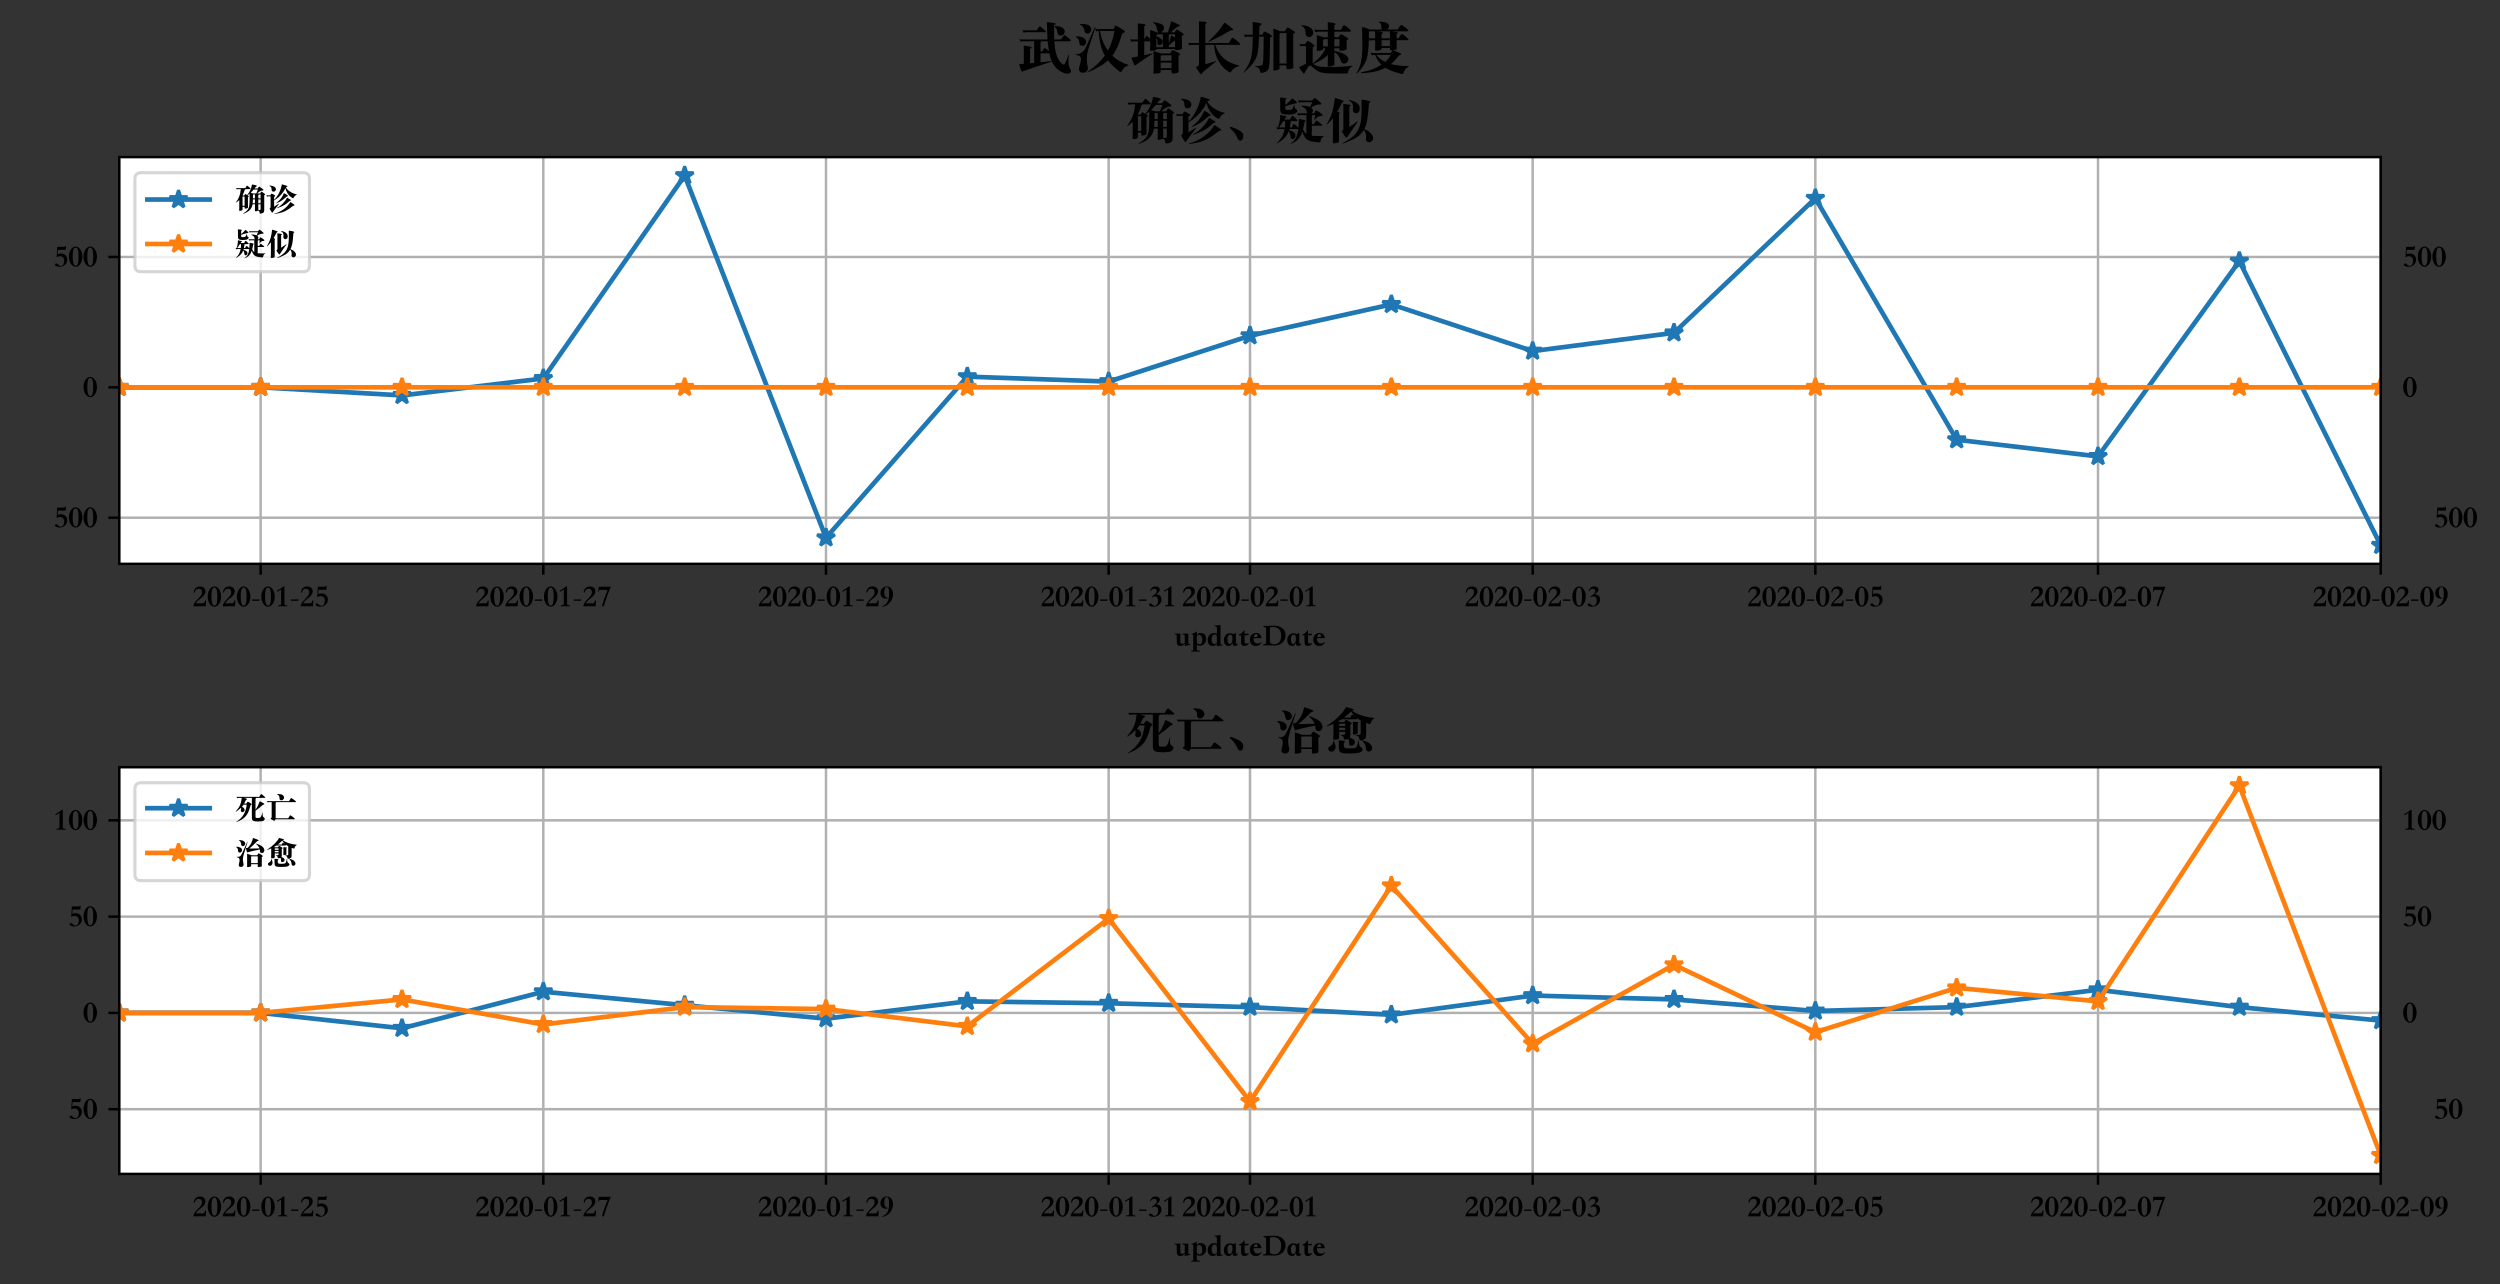 <?xml version="1.0" encoding="utf-8" standalone="no"?>
<!DOCTYPE svg PUBLIC "-//W3C//DTD SVG 1.1//EN"
  "http://www.w3.org/Graphics/SVG/1.1/DTD/svg11.dtd">
<!-- Created with matplotlib (https://matplotlib.org/) -->
<svg height="411.941pt" version="1.1" viewBox="0 0 801.944 411.941" width="801.944pt" xmlns="http://www.w3.org/2000/svg" xmlns:xlink="http://www.w3.org/1999/xlink">
 <rect x="0" y="0" width="801.944" height="411.941" fill="#333333" stroke="none"/>
 <defs>
  <style type="text/css">
*{stroke-linecap:butt;stroke-linejoin:round;}
  </style>
 </defs>
 <g id="figure_1">
  <g id="patch_1">
   <path d="M 0 411.941 
L 801.944 411.941 
L 801.944 0 
L 0 0 
z
" style="fill:none;"/>
  </g>
  <g id="axes_1">
   <g id="patch_2">
    <path d="M 38.272 180.864 
L 763.672 180.864 
L 763.672 50.4 
L 38.272 50.4 
z
" style="fill:#ffffff;"/>
   </g>
   <g id="matplotlib.axis_1">
    <g id="xtick_1">
     <g id="line2d_1">
      <path clip-path="url(#p0266e83ae0)" d="M 83.609 180.864 
L 83.609 50.4 
" style="fill:none;stroke:#b0b0b0;stroke-linecap:square;stroke-width:0.8;"/>
     </g>
     <g id="line2d_2">
      <defs>
       <path d="M 0 0 
L 0 3.5 
" id="mec8ab51622" style="stroke:#000000;stroke-width:0.8;"/>
      </defs>
      <g>
       <use style="stroke:#000000;stroke-width:0.8;" x="83.609" xlink:href="#mec8ab51622" y="180.864"/>
      </g>
     </g>
     <g id="text_1">
      <!-- 2020-01-25 -->
      <defs>
       <path d="M 42.594 5.703 
Q 39 5.797 34.797 5.891 
Q 30.594 6 24.094 6 
Q 17.5 6 12.141 5.953 
Q 6.797 5.906 3.297 5.703 
Q 3.594 8.094 4.094 10.297 
Q 4.594 12.5 5.891 14.953 
Q 7.203 17.406 9.453 20.297 
Q 11.703 23.203 15.5 27.094 
L 19.203 30.906 
Q 23.094 34.797 25.391 37.688 
Q 27.703 40.594 28.891 42.938 
Q 30.094 45.297 30.391 47.391 
Q 30.703 49.5 30.703 51.906 
Q 30.703 56.594 27.797 59.391 
Q 24.906 62.203 20 62.203 
Q 14.906 62.203 11.656 58.891 
Q 8.406 55.594 7.203 49.406 
L 4.094 50.594 
Q 5.5 59.797 10.844 64.641 
Q 16.203 69.5 24.203 69.5 
Q 27.797 69.5 31 68.5 
Q 34.203 67.5 36.594 65.547 
Q 39 63.594 40.453 60.75 
Q 41.906 57.906 41.906 54.203 
Q 41.906 50.297 40.5 47 
Q 39.094 43.703 36.688 40.75 
Q 34.297 37.797 31.141 35.094 
Q 28 32.406 24.594 29.797 
L 21.594 27.406 
Q 19 25.297 16.094 22.297 
Q 13.203 19.297 10.703 15.297 
L 32.406 15.297 
Q 34.906 15.297 36.203 15.797 
Q 37.5 16.297 38.25 17.438 
Q 39 18.594 39.547 20.344 
Q 40.094 22.094 41 24.5 
L 44.094 24.5 
z
" id="STSongti-SC-Black-50"/>
       <path d="M 23.703 69.5 
Q 28 69.5 31.953 66.953 
Q 35.906 64.406 38.844 60 
Q 41.797 55.594 43.547 49.641 
Q 45.297 43.703 45.297 36.906 
Q 45.297 30.203 43.594 24.297 
Q 41.906 18.406 38.953 13.953 
Q 36 9.5 32.094 6.953 
Q 28.203 4.406 23.797 4.406 
Q 19.5 4.406 15.547 6.906 
Q 11.594 9.406 8.594 13.75 
Q 5.594 18.094 3.844 24.047 
Q 2.094 30 2.094 36.797 
Q 2.094 43.703 3.844 49.703 
Q 5.594 55.703 8.547 60.094 
Q 11.5 64.5 15.391 67 
Q 19.297 69.5 23.703 69.5 
z
M 23.703 8.094 
Q 29.203 8.094 31.203 15.094 
Q 33.203 22.094 33.203 36.906 
Q 33.203 51.703 31.141 58.75 
Q 29.094 65.797 23.703 65.797 
Q 18.297 65.797 16.25 58.797 
Q 14.203 51.797 14.203 36.906 
Q 14.203 8.094 23.703 8.094 
z
" id="STSongti-SC-Black-48"/>
       <path d="M 3.797 27.703 
L 27.5 27.703 
L 27.5 23.406 
L 3.797 23.406 
z
" id="STSongti-SC-Black-45"/>
       <path d="M 38.5 5.703 
Q 35.906 5.797 31.953 5.891 
Q 28 6 23.797 6 
Q 19.594 6 15.641 5.891 
Q 11.703 5.797 9.094 5.703 
L 9.094 8.594 
L 15.297 9.5 
Q 18.797 10.297 18.797 13.406 
L 18.797 60 
L 6.906 52.297 
L 5.203 55.406 
Q 6.906 56.5 9.5 58.094 
Q 12.094 59.703 15 61.594 
Q 17.906 63.5 20.797 65.5 
Q 23.703 67.5 26.094 69.5 
L 29.406 69.5 
L 29.406 13.406 
Q 29.406 9.906 32.906 9.406 
L 38.5 8.594 
z
" id="STSongti-SC-Black-49"/>
       <path d="M 38.906 58.797 
L 24 58.797 
Q 20.094 58.797 17.094 58.75 
Q 14.094 58.703 13.703 58.5 
L 12.797 45 
Q 15 46.094 17.891 46.594 
Q 20.797 47.094 23.094 47.094 
Q 28.203 47.094 32.047 45.438 
Q 35.906 43.797 38.5 41.047 
Q 41.094 38.297 42.391 34.688 
Q 43.703 31.094 43.703 27.203 
Q 43.703 22.094 41.594 17.891 
Q 39.5 13.703 36.094 10.703 
Q 32.703 7.703 28.391 6.047 
Q 24.094 4.406 19.594 4.406 
Q 17.297 4.406 14.594 4.844 
Q 11.906 5.297 9.547 6.141 
Q 7.203 7 5.641 8.25 
Q 4.094 9.5 4.094 11.203 
Q 4.094 12.406 4.891 13.344 
Q 5.703 14.297 6.797 14.844 
Q 7.906 15.406 9.094 15.406 
Q 10.297 15.406 11.094 14.703 
Q 13.5 12.703 15.047 11.297 
Q 16.594 9.906 17.797 9 
Q 19 8.094 20.094 7.688 
Q 21.203 7.297 22.703 7.297 
Q 25.5 7.297 27.594 8.594 
Q 29.703 9.906 31.141 12.156 
Q 32.594 14.406 33.344 17.406 
Q 34.094 20.406 34.094 23.797 
Q 34.094 27 33.094 29.641 
Q 32.094 32.297 30.297 34.25 
Q 28.5 36.203 26.047 37.297 
Q 23.594 38.406 20.594 38.406 
Q 17.203 38.406 14.953 37.656 
Q 12.703 36.906 11.297 35.5 
L 9.594 35.5 
L 11.5 68.5 
L 24.094 68.5 
Q 28 68.5 30.5 68.5 
Q 33 68.5 34.453 68.75 
Q 35.906 69 36.5 69.547 
Q 37.094 70.094 37.297 71.203 
L 39.797 71.203 
z
" id="STSongti-SC-Black-53"/>
      </defs>
      <g transform="translate(61.717 195.064)scale(0.1 -0.1)">
       <use xlink:href="#STSongti-SC-Black-50"/>
       <use x="46.9" xlink:href="#STSongti-SC-Black-48"/>
       <use x="93.8" xlink:href="#STSongti-SC-Black-50"/>
       <use x="140.7" xlink:href="#STSongti-SC-Black-48"/>
       <use x="187.6" xlink:href="#STSongti-SC-Black-45"/>
       <use x="218.9" xlink:href="#STSongti-SC-Black-48"/>
       <use x="265.8" xlink:href="#STSongti-SC-Black-49"/>
       <use x="312.7" xlink:href="#STSongti-SC-Black-45"/>
       <use x="344" xlink:href="#STSongti-SC-Black-50"/>
       <use x="390.9" xlink:href="#STSongti-SC-Black-53"/>
      </g>
     </g>
    </g>
    <g id="xtick_2">
     <g id="line2d_3">
      <path clip-path="url(#p0266e83ae0)" d="M 174.284 180.864 
L 174.284 50.4 
" style="fill:none;stroke:#b0b0b0;stroke-linecap:square;stroke-width:0.8;"/>
     </g>
     <g id="line2d_4">
      <g>
       <use style="stroke:#000000;stroke-width:0.8;" x="174.284" xlink:href="#mec8ab51622" y="180.864"/>
      </g>
     </g>
     <g id="text_2">
      <!-- 2020-01-27 -->
      <defs>
       <path d="M 5.594 68.5 
L 44.094 68.5 
L 44.094 66.797 
Q 42.406 63.797 39.406 56.188 
Q 36.406 48.594 31.906 36.094 
Q 23.203 11.5 22.297 6 
L 16.297 6 
Q 17.5 11.203 19.094 16.641 
Q 20.703 22.094 22.844 28.391 
Q 25 34.703 27.797 42.047 
Q 30.594 49.406 34.203 58.297 
L 9.906 58.297 
Q 7.297 58.297 7.203 57 
L 6.406 52.797 
L 4.203 52.797 
z
" id="STSongti-SC-Black-55"/>
      </defs>
      <g transform="translate(152.392 195.064)scale(0.1 -0.1)">
       <use xlink:href="#STSongti-SC-Black-50"/>
       <use x="46.9" xlink:href="#STSongti-SC-Black-48"/>
       <use x="93.8" xlink:href="#STSongti-SC-Black-50"/>
       <use x="140.7" xlink:href="#STSongti-SC-Black-48"/>
       <use x="187.6" xlink:href="#STSongti-SC-Black-45"/>
       <use x="218.9" xlink:href="#STSongti-SC-Black-48"/>
       <use x="265.8" xlink:href="#STSongti-SC-Black-49"/>
       <use x="312.7" xlink:href="#STSongti-SC-Black-45"/>
       <use x="344" xlink:href="#STSongti-SC-Black-50"/>
       <use x="390.9" xlink:href="#STSongti-SC-Black-55"/>
      </g>
     </g>
    </g>
    <g id="xtick_3">
     <g id="line2d_5">
      <path clip-path="url(#p0266e83ae0)" d="M 264.959 180.864 
L 264.959 50.4 
" style="fill:none;stroke:#b0b0b0;stroke-linecap:square;stroke-width:0.8;"/>
     </g>
     <g id="line2d_6">
      <g>
       <use style="stroke:#000000;stroke-width:0.8;" x="264.959" xlink:href="#mec8ab51622" y="180.864"/>
      </g>
     </g>
     <g id="text_3">
      <!-- 2020-01-29 -->
      <defs>
       <path d="M 25.906 31.594 
Q 23.203 30.297 20.297 30.297 
Q 16.703 30.297 13.5 31.391 
Q 10.297 32.5 7.891 34.703 
Q 5.5 36.906 4.141 40.297 
Q 2.797 43.703 2.797 48.297 
Q 2.797 52.906 4.391 56.797 
Q 6 60.703 8.75 63.547 
Q 11.5 66.406 15.141 67.953 
Q 18.797 69.5 22.906 69.5 
Q 27.297 69.5 31 67.797 
Q 34.703 66.094 37.344 62.844 
Q 40 59.594 41.5 55 
Q 43 50.406 43 44.703 
Q 43 37.094 40.344 30.188 
Q 37.703 23.297 33.094 17.844 
Q 28.5 12.406 22.141 8.75 
Q 15.797 5.094 8.5 4.094 
L 8.094 6.297 
Q 14.297 7.906 18.547 11.594 
Q 22.797 15.297 25.438 20.438 
Q 28.094 25.594 29.25 32.047 
Q 30.406 38.5 30.406 45.594 
Q 30.406 49.906 30.156 53.844 
Q 29.906 57.797 29.156 60.797 
Q 28.406 63.797 26.906 65.547 
Q 25.406 67.297 22.906 67.297 
Q 20.594 67.297 19.047 65.688 
Q 17.5 64.094 16.547 61.547 
Q 15.594 59 15.188 55.797 
Q 14.797 52.594 14.797 49.406 
Q 14.797 46.703 15.344 43.844 
Q 15.906 41 17 38.703 
Q 18.094 36.406 19.688 34.906 
Q 21.297 33.406 23.406 33.406 
Q 24.797 33.406 25.594 33.703 
z
" id="STSongti-SC-Black-57"/>
      </defs>
      <g transform="translate(243.067 195.064)scale(0.1 -0.1)">
       <use xlink:href="#STSongti-SC-Black-50"/>
       <use x="46.9" xlink:href="#STSongti-SC-Black-48"/>
       <use x="93.8" xlink:href="#STSongti-SC-Black-50"/>
       <use x="140.7" xlink:href="#STSongti-SC-Black-48"/>
       <use x="187.6" xlink:href="#STSongti-SC-Black-45"/>
       <use x="218.9" xlink:href="#STSongti-SC-Black-48"/>
       <use x="265.8" xlink:href="#STSongti-SC-Black-49"/>
       <use x="312.7" xlink:href="#STSongti-SC-Black-45"/>
       <use x="344" xlink:href="#STSongti-SC-Black-50"/>
       <use x="390.9" xlink:href="#STSongti-SC-Black-57"/>
      </g>
     </g>
    </g>
    <g id="xtick_4">
     <g id="line2d_7">
      <path clip-path="url(#p0266e83ae0)" d="M 355.634 180.864 
L 355.634 50.4 
" style="fill:none;stroke:#b0b0b0;stroke-linecap:square;stroke-width:0.8;"/>
     </g>
     <g id="line2d_8">
      <g>
       <use style="stroke:#000000;stroke-width:0.8;" x="355.634" xlink:href="#mec8ab51622" y="180.864"/>
      </g>
     </g>
     <g id="text_4">
      <!-- 2020-01-31 -->
      <defs>
       <path d="M 9 53.594 
L 7.406 55.094 
Q 8.594 58.297 10.094 60.938 
Q 11.594 63.594 13.688 65.5 
Q 15.797 67.406 18.641 68.453 
Q 21.5 69.5 25.297 69.5 
Q 27.797 69.5 30.297 68.891 
Q 32.797 68.297 34.75 67 
Q 36.703 65.703 37.891 63.797 
Q 39.094 61.906 39.094 59.203 
Q 39.094 55.297 35.641 51.391 
Q 32.203 47.5 26.297 44.094 
Q 30.297 44.406 33.641 43.297 
Q 37 42.203 39.344 40 
Q 41.703 37.797 43 34.594 
Q 44.297 31.406 44.297 27.5 
Q 44.297 22.594 42.297 18.344 
Q 40.297 14.094 36.797 11 
Q 33.297 7.906 28.641 6.156 
Q 24 4.406 18.797 4.406 
Q 11.906 4.406 8.094 6.297 
Q 4.297 8.203 4.297 11.203 
Q 4.297 12.297 5.047 13.344 
Q 5.797 14.406 7.141 14.844 
Q 8.5 15.297 10.203 14.844 
Q 11.906 14.406 13.906 12.5 
Q 15.406 11 16.453 10 
Q 17.5 9 18.344 8.453 
Q 19.203 7.906 19.953 7.656 
Q 20.703 7.406 21.703 7.406 
Q 24.703 7.406 26.953 8.906 
Q 29.203 10.406 30.703 12.906 
Q 32.203 15.406 32.891 18.5 
Q 33.594 21.594 33.594 24.797 
Q 33.594 31.203 30.547 34.344 
Q 27.5 37.5 23.406 37.5 
Q 20.797 37.5 18.844 36.641 
Q 16.906 35.797 14.906 34.094 
L 13.203 36.406 
Q 14.203 37.297 15.297 38.188 
Q 16.406 39.094 17.594 40 
Q 23.094 44.094 26.188 47.344 
Q 29.297 50.594 29.297 53.703 
Q 29.297 57.594 27.047 59.75 
Q 24.797 61.906 20.406 61.906 
Q 17.203 61.906 14.094 60.047 
Q 11 58.203 9 53.594 
z
" id="STSongti-SC-Black-51"/>
      </defs>
      <g transform="translate(333.742 195.064)scale(0.1 -0.1)">
       <use xlink:href="#STSongti-SC-Black-50"/>
       <use x="46.9" xlink:href="#STSongti-SC-Black-48"/>
       <use x="93.8" xlink:href="#STSongti-SC-Black-50"/>
       <use x="140.7" xlink:href="#STSongti-SC-Black-48"/>
       <use x="187.6" xlink:href="#STSongti-SC-Black-45"/>
       <use x="218.9" xlink:href="#STSongti-SC-Black-48"/>
       <use x="265.8" xlink:href="#STSongti-SC-Black-49"/>
       <use x="312.7" xlink:href="#STSongti-SC-Black-45"/>
       <use x="344" xlink:href="#STSongti-SC-Black-51"/>
       <use x="390.9" xlink:href="#STSongti-SC-Black-49"/>
      </g>
     </g>
    </g>
    <g id="xtick_5">
     <g id="line2d_9">
      <path clip-path="url(#p0266e83ae0)" d="M 400.972 180.864 
L 400.972 50.4 
" style="fill:none;stroke:#b0b0b0;stroke-linecap:square;stroke-width:0.8;"/>
     </g>
     <g id="line2d_10">
      <g>
       <use style="stroke:#000000;stroke-width:0.8;" x="400.972" xlink:href="#mec8ab51622" y="180.864"/>
      </g>
     </g>
     <g id="text_5">
      <!-- 2020-02-01 -->
      <g transform="translate(379.08 195.064)scale(0.1 -0.1)">
       <use xlink:href="#STSongti-SC-Black-50"/>
       <use x="46.9" xlink:href="#STSongti-SC-Black-48"/>
       <use x="93.8" xlink:href="#STSongti-SC-Black-50"/>
       <use x="140.7" xlink:href="#STSongti-SC-Black-48"/>
       <use x="187.6" xlink:href="#STSongti-SC-Black-45"/>
       <use x="218.9" xlink:href="#STSongti-SC-Black-48"/>
       <use x="265.8" xlink:href="#STSongti-SC-Black-50"/>
       <use x="312.7" xlink:href="#STSongti-SC-Black-45"/>
       <use x="344" xlink:href="#STSongti-SC-Black-48"/>
       <use x="390.9" xlink:href="#STSongti-SC-Black-49"/>
      </g>
     </g>
    </g>
    <g id="xtick_6">
     <g id="line2d_11">
      <path clip-path="url(#p0266e83ae0)" d="M 491.647 180.864 
L 491.647 50.4 
" style="fill:none;stroke:#b0b0b0;stroke-linecap:square;stroke-width:0.8;"/>
     </g>
     <g id="line2d_12">
      <g>
       <use style="stroke:#000000;stroke-width:0.8;" x="491.647" xlink:href="#mec8ab51622" y="180.864"/>
      </g>
     </g>
     <g id="text_6">
      <!-- 2020-02-03 -->
      <g transform="translate(469.755 195.064)scale(0.1 -0.1)">
       <use xlink:href="#STSongti-SC-Black-50"/>
       <use x="46.9" xlink:href="#STSongti-SC-Black-48"/>
       <use x="93.8" xlink:href="#STSongti-SC-Black-50"/>
       <use x="140.7" xlink:href="#STSongti-SC-Black-48"/>
       <use x="187.6" xlink:href="#STSongti-SC-Black-45"/>
       <use x="218.9" xlink:href="#STSongti-SC-Black-48"/>
       <use x="265.8" xlink:href="#STSongti-SC-Black-50"/>
       <use x="312.7" xlink:href="#STSongti-SC-Black-45"/>
       <use x="344" xlink:href="#STSongti-SC-Black-48"/>
       <use x="390.9" xlink:href="#STSongti-SC-Black-51"/>
      </g>
     </g>
    </g>
    <g id="xtick_7">
     <g id="line2d_13">
      <path clip-path="url(#p0266e83ae0)" d="M 582.322 180.864 
L 582.322 50.4 
" style="fill:none;stroke:#b0b0b0;stroke-linecap:square;stroke-width:0.8;"/>
     </g>
     <g id="line2d_14">
      <g>
       <use style="stroke:#000000;stroke-width:0.8;" x="582.322" xlink:href="#mec8ab51622" y="180.864"/>
      </g>
     </g>
     <g id="text_7">
      <!-- 2020-02-05 -->
      <g transform="translate(560.43 195.064)scale(0.1 -0.1)">
       <use xlink:href="#STSongti-SC-Black-50"/>
       <use x="46.9" xlink:href="#STSongti-SC-Black-48"/>
       <use x="93.8" xlink:href="#STSongti-SC-Black-50"/>
       <use x="140.7" xlink:href="#STSongti-SC-Black-48"/>
       <use x="187.6" xlink:href="#STSongti-SC-Black-45"/>
       <use x="218.9" xlink:href="#STSongti-SC-Black-48"/>
       <use x="265.8" xlink:href="#STSongti-SC-Black-50"/>
       <use x="312.7" xlink:href="#STSongti-SC-Black-45"/>
       <use x="344" xlink:href="#STSongti-SC-Black-48"/>
       <use x="390.9" xlink:href="#STSongti-SC-Black-53"/>
      </g>
     </g>
    </g>
    <g id="xtick_8">
     <g id="line2d_15">
      <path clip-path="url(#p0266e83ae0)" d="M 672.997 180.864 
L 672.997 50.4 
" style="fill:none;stroke:#b0b0b0;stroke-linecap:square;stroke-width:0.8;"/>
     </g>
     <g id="line2d_16">
      <g>
       <use style="stroke:#000000;stroke-width:0.8;" x="672.997" xlink:href="#mec8ab51622" y="180.864"/>
      </g>
     </g>
     <g id="text_8">
      <!-- 2020-02-07 -->
      <g transform="translate(651.105 195.064)scale(0.1 -0.1)">
       <use xlink:href="#STSongti-SC-Black-50"/>
       <use x="46.9" xlink:href="#STSongti-SC-Black-48"/>
       <use x="93.8" xlink:href="#STSongti-SC-Black-50"/>
       <use x="140.7" xlink:href="#STSongti-SC-Black-48"/>
       <use x="187.6" xlink:href="#STSongti-SC-Black-45"/>
       <use x="218.9" xlink:href="#STSongti-SC-Black-48"/>
       <use x="265.8" xlink:href="#STSongti-SC-Black-50"/>
       <use x="312.7" xlink:href="#STSongti-SC-Black-45"/>
       <use x="344" xlink:href="#STSongti-SC-Black-48"/>
       <use x="390.9" xlink:href="#STSongti-SC-Black-55"/>
      </g>
     </g>
    </g>
    <g id="xtick_9">
     <g id="line2d_17">
      <path clip-path="url(#p0266e83ae0)" d="M 763.672 180.864 
L 763.672 50.4 
" style="fill:none;stroke:#b0b0b0;stroke-linecap:square;stroke-width:0.8;"/>
     </g>
     <g id="line2d_18">
      <g>
       <use style="stroke:#000000;stroke-width:0.8;" x="763.672" xlink:href="#mec8ab51622" y="180.864"/>
      </g>
     </g>
     <g id="text_9">
      <!-- 2020-02-09 -->
      <g transform="translate(741.78 195.064)scale(0.1 -0.1)">
       <use xlink:href="#STSongti-SC-Black-50"/>
       <use x="46.9" xlink:href="#STSongti-SC-Black-48"/>
       <use x="93.8" xlink:href="#STSongti-SC-Black-50"/>
       <use x="140.7" xlink:href="#STSongti-SC-Black-48"/>
       <use x="187.6" xlink:href="#STSongti-SC-Black-45"/>
       <use x="218.9" xlink:href="#STSongti-SC-Black-48"/>
       <use x="265.8" xlink:href="#STSongti-SC-Black-50"/>
       <use x="312.7" xlink:href="#STSongti-SC-Black-45"/>
       <use x="344" xlink:href="#STSongti-SC-Black-48"/>
       <use x="390.9" xlink:href="#STSongti-SC-Black-57"/>
      </g>
     </g>
    </g>
    <g id="text_10">
     <!-- updateDate -->
     <defs>
      <path d="M 1.5 44.094 
L 19.5 44.094 
L 19.5 20.203 
Q 19.5 15.406 21.141 13.406 
Q 22.797 11.406 25.703 11.406 
Q 28.094 11.406 29.844 12.156 
Q 31.594 12.906 33.594 14.594 
L 33.594 37.703 
Q 33.594 38.5 33.5 39.094 
Q 33.406 39.703 32.75 40.141 
Q 32.094 40.594 30.594 40.891 
Q 29.094 41.203 26.406 41.5 
L 26.406 44.094 
L 45.094 44.094 
L 45.094 15.703 
Q 45.094 14.203 45.188 13.203 
Q 45.297 12.203 45.844 11.641 
Q 46.406 11.094 47.656 10.891 
Q 48.906 10.703 51.203 10.594 
Q 51.203 10 51.25 9.344 
Q 51.297 8.703 51.297 8.094 
L 33.594 4.5 
L 33.594 12.094 
Q 31.906 10.297 30.406 8.844 
Q 28.906 7.406 27.297 6.406 
Q 25.703 5.406 23.75 4.906 
Q 21.797 4.406 19.203 4.406 
Q 13 4.406 10.5 8.094 
Q 8 11.797 8 17.906 
L 8 37.797 
Q 8 38.703 7.797 39.25 
Q 7.594 39.797 6.891 40.25 
Q 6.203 40.703 4.953 41 
Q 3.703 41.297 1.5 41.703 
z
" id="STSongti-SC-Black-117"/>
      <path d="M 19.594 40.594 
Q 21.203 41.906 22.547 42.906 
Q 23.906 43.906 25.344 44.594 
Q 26.797 45.297 28.547 45.641 
Q 30.297 46 32.594 46 
Q 40.406 46 44.906 40.953 
Q 49.406 35.906 49.406 26.797 
Q 49.406 21.703 47.75 17.703 
Q 46.094 13.703 43.391 10.953 
Q 40.703 8.203 37.141 6.75 
Q 33.594 5.297 29.797 5.297 
Q 26.906 5.297 24.25 5.891 
Q 21.594 6.5 19.594 8.203 
L 19.594 -7 
Q 19.594 -8.406 20.438 -9.094 
Q 21.297 -9.797 23.797 -10.203 
L 29.797 -11.203 
L 29.797 -13.906 
Q 27.797 -13.703 25 -13.594 
Q 22.203 -13.5 17.797 -13.5 
L 15.094 -13.5 
Q 13.5 -13.5 11.547 -13.547 
Q 9.594 -13.594 7.688 -13.641 
Q 5.797 -13.703 4.141 -13.75 
Q 2.5 -13.797 1.5 -13.906 
L 1.5 -11.297 
L 5.703 -10.5 
Q 7.203 -10.203 7.641 -9.547 
Q 8.094 -8.906 8.094 -7 
L 8.094 37.203 
Q 8.094 40.906 6.797 41 
L 1.906 41.797 
L 2.203 43.203 
Q 5 43.906 7.344 44.703 
Q 9.703 45.5 10.797 46 
Q 11.5 46.297 12.594 46.844 
Q 13.703 47.406 14.797 48.047 
Q 15.906 48.703 16.797 49.297 
Q 17.703 49.906 18.094 50.406 
L 19.594 50.406 
z
M 19.594 36.594 
L 19.594 18.094 
Q 19.594 14.5 21.5 12.141 
Q 23.406 9.797 27.797 9.797 
Q 32.406 9.797 34.844 13.75 
Q 37.297 17.703 37.297 24.594 
Q 37.297 27.906 36.5 30.75 
Q 35.703 33.594 34.25 35.688 
Q 32.797 37.797 30.938 39 
Q 29.094 40.203 27 40.203 
Q 24.594 40.203 22.891 39.203 
Q 21.203 38.203 19.594 36.594 
z
" id="STSongti-SC-Black-112"/>
      <path d="M 32.094 60.5 
Q 32.094 62.406 31.891 63.547 
Q 31.703 64.703 30.891 65.453 
Q 30.094 66.203 28.547 66.797 
Q 27 67.406 24.297 68.094 
L 24.297 69.703 
Q 25.906 69.797 28.25 70 
Q 30.594 70.203 33 70.5 
Q 35.406 70.797 37.594 71.141 
Q 39.797 71.5 41.094 72 
L 43.594 72 
L 43.594 13.797 
Q 43.594 12 43.75 11 
Q 43.906 10 44.594 9.547 
Q 45.297 9.094 46.641 9 
Q 48 8.906 50.406 8.797 
L 50.406 6.203 
Q 48.5 5.797 45.953 5.438 
Q 43.406 5.094 40.75 4.797 
Q 38.094 4.5 35.797 4.25 
Q 33.5 4 32.094 3.906 
L 32.094 10.5 
Q 29 8 26.047 6.203 
Q 23.094 4.406 19 4.406 
Q 15.594 4.406 12.594 5.297 
Q 9.594 6.203 7.203 9.094 
Q 4.797 12 3.641 15.594 
Q 2.5 19.203 2.5 23.406 
Q 2.5 29.094 4.391 33.344 
Q 6.297 37.594 9.297 40.391 
Q 12.297 43.203 16 44.547 
Q 19.703 45.906 23.297 45.906 
Q 26.5 45.906 28.594 45.156 
Q 30.703 44.406 32.094 43.203 
z
M 32.094 13.703 
L 32.094 30.5 
Q 32.094 32.594 31.797 34.547 
Q 31.5 36.5 30.703 38.047 
Q 29.906 39.594 28.344 40.5 
Q 26.797 41.406 24.297 41.406 
Q 22.094 41.406 20.391 40.156 
Q 18.703 38.906 17.5 36.703 
Q 16.297 34.5 15.641 31.594 
Q 15 28.703 15 25.297 
Q 15 19.094 17.297 15.094 
Q 19.594 11.094 24.297 11.094 
Q 27.406 11.094 29 11.797 
Q 30.594 12.5 32.094 13.703 
z
" id="STSongti-SC-Black-100"/>
      <path d="M 18 4.5 
Q 13.906 4.5 10.953 5.953 
Q 8 7.406 6.141 9.906 
Q 4.297 12.406 3.391 15.797 
Q 2.5 19.203 2.5 23.094 
Q 2.5 28.406 4.094 32.5 
Q 5.703 36.594 8.391 39.391 
Q 11.094 42.203 14.688 43.641 
Q 18.297 45.094 22.297 45.094 
Q 25.094 45.094 27.188 44.688 
Q 29.297 44.297 30.703 43.797 
Q 32.406 43.297 33.5 42.594 
L 40.094 46.297 
L 41 46 
L 41 15.203 
Q 41 11.203 44.406 11.406 
Q 45.203 11.406 45.641 11.656 
Q 46.094 11.906 46.5 12.094 
Q 46.906 12.406 47.203 12.703 
L 47.797 11.297 
Q 47 9.406 45.703 7.906 
Q 44.594 6.594 42.75 5.547 
Q 40.906 4.5 38.203 4.5 
Q 33.797 4.5 31.938 7.141 
Q 30.094 9.797 30.094 13.594 
L 30.094 16 
Q 29.594 13.797 28.641 11.75 
Q 27.703 9.703 26.297 8.094 
Q 24.906 6.5 22.844 5.5 
Q 20.797 4.5 18 4.5 
z
M 30.094 27.5 
Q 30.094 29.594 29.891 31.891 
Q 29.703 34.203 29 36.141 
Q 28.297 38.094 26.844 39.391 
Q 25.406 40.703 22.906 40.703 
Q 21.5 40.703 19.953 39.953 
Q 18.406 39.203 17.094 37.5 
Q 15.797 35.797 14.938 32.844 
Q 14.094 29.906 14.094 25.594 
Q 14.094 22.594 14.547 19.891 
Q 15 17.203 16 15.203 
Q 17 13.203 18.453 12.047 
Q 19.906 10.906 21.906 10.906 
Q 23.906 10.906 25.406 12.203 
Q 26.906 13.5 27.953 15.641 
Q 29 17.797 29.547 20.594 
Q 30.094 23.406 30.094 26.406 
z
" id="STSongti-SC-Black-97"/>
      <path d="M 17.406 54.203 
L 19.594 54.203 
Q 19.594 51.5 19.641 48.844 
Q 19.703 46.203 19.703 43.5 
L 32.203 43.797 
L 32.203 39.094 
L 19.703 38.703 
L 19.703 20.703 
Q 19.703 16.297 20.797 14.188 
Q 21.906 12.094 25.406 12.094 
Q 26.906 12.094 28.703 12.438 
Q 30.5 12.797 32.594 14.594 
L 33.5 13.203 
Q 32.797 11.797 31.594 10.25 
Q 30.406 8.703 28.656 7.391 
Q 26.906 6.094 24.703 5.25 
Q 22.5 4.406 19.703 4.406 
Q 14.094 4.406 11.25 7.25 
Q 8.406 10.094 8.406 17 
L 8.406 38.5 
Q 7 38.5 5.703 38.453 
Q 4.406 38.406 3 38.406 
Q 1.594 38.406 1.547 39.703 
Q 1.5 41 2.906 41.594 
Q 5.094 42.5 6.938 43.5 
Q 8.797 44.5 10 45.5 
Q 10.594 46 11.641 46.844 
Q 12.703 47.703 13.797 48.797 
Q 14.906 49.906 15.844 51.297 
Q 16.797 52.703 17.406 54.203 
z
" id="STSongti-SC-Black-116"/>
      <path d="M 39.297 29.5 
L 14.5 29.5 
Q 14.297 28.5 14.25 28.297 
Q 14.203 28.094 14.203 27.094 
Q 14.203 23.906 15.094 21.25 
Q 16 18.594 17.641 16.641 
Q 19.297 14.703 21.641 13.594 
Q 24 12.5 26.797 12.5 
Q 30.297 12.5 33.25 13.453 
Q 36.203 14.406 39.5 17.594 
L 39.906 16.094 
Q 38.703 13.797 37.141 11.688 
Q 35.594 9.594 33.391 8 
Q 31.203 6.406 28.25 5.406 
Q 25.297 4.406 21.297 4.406 
Q 17.094 4.406 13.594 5.844 
Q 10.094 7.297 7.641 10 
Q 5.203 12.703 3.844 16.5 
Q 2.5 20.297 2.5 25 
Q 2.5 29.703 3.953 33.547 
Q 5.406 37.406 8.047 40.156 
Q 10.703 42.906 14.5 44.406 
Q 18.297 45.906 23 45.906 
Q 27.297 45.906 30.297 44.594 
Q 33.297 43.297 35.25 41.047 
Q 37.203 38.797 38.141 35.797 
Q 39.094 32.797 39.297 29.5 
z
M 15 33.203 
L 24.406 33.203 
Q 27.094 33.203 27.094 35.797 
Q 27.094 38.703 26.188 40.75 
Q 25.297 42.797 22.594 42.797 
Q 17 42.797 15 33.203 
z
" id="STSongti-SC-Black-101"/>
      <path d="M 12.203 59.406 
Q 12.203 61.797 11.594 62.75 
Q 11 63.703 9.297 64.094 
L 3.5 65.297 
L 3.5 68.594 
Q 6.703 68.5 11.141 68.641 
Q 15.594 68.797 20.297 69 
Q 25 69.203 29.547 69.344 
Q 34.094 69.5 37.594 69.5 
Q 45.406 69.5 52.156 67.547 
Q 58.906 65.594 63.844 61.688 
Q 68.797 57.797 71.641 51.938 
Q 74.5 46.094 74.5 38.203 
Q 74.5 31.203 71.703 25.203 
Q 68.906 19.203 64.156 14.844 
Q 59.406 10.5 53.094 8.094 
Q 46.797 5.703 39.703 5.906 
L 23.5 6.297 
L 2.5 6.297 
L 2.5 9.406 
L 9.297 11.094 
Q 10.906 11.406 11.547 12.406 
Q 12.203 13.406 12.203 16.203 
z
M 24.297 18.594 
Q 24.297 17 25.047 15.453 
Q 25.797 13.906 27.391 12.656 
Q 29 11.406 31.5 10.656 
Q 34 9.906 37.5 9.906 
Q 43.797 9.906 48.141 12.047 
Q 52.5 14.203 55.203 18 
Q 57.906 21.797 59.094 27.047 
Q 60.297 32.297 60.297 38.594 
Q 60.297 51.203 53.391 58.25 
Q 46.5 65.297 34 65.297 
Q 31.703 65.297 30.25 65.25 
Q 28.797 65.203 27.891 65.047 
Q 27 64.906 26.5 64.703 
Q 26 64.5 25.703 64.203 
Q 24.297 63.094 24.297 59.406 
z
" id="STSongti-SC-Black-68"/>
     </defs>
     <g transform="translate(376.676 207.655)scale(0.1 -0.1)">
      <use xlink:href="#STSongti-SC-Black-117"/>
      <use x="52.8" xlink:href="#STSongti-SC-Black-112"/>
      <use x="104.7" xlink:href="#STSongti-SC-Black-100"/>
      <use x="156.6" xlink:href="#STSongti-SC-Black-97"/>
      <use x="205.9" xlink:href="#STSongti-SC-Black-116"/>
      <use x="240.1" xlink:href="#STSongti-SC-Black-101"/>
      <use x="282.5" xlink:href="#STSongti-SC-Black-68"/>
      <use x="360" xlink:href="#STSongti-SC-Black-97"/>
      <use x="409.3" xlink:href="#STSongti-SC-Black-116"/>
      <use x="443.5" xlink:href="#STSongti-SC-Black-101"/>
     </g>
    </g>
   </g>
   <g id="matplotlib.axis_2">
    <g id="ytick_1">
     <g id="line2d_19">
      <path clip-path="url(#p0266e83ae0)" d="M 38.272 166.068 
L 763.672 166.068 
" style="fill:none;stroke:#b0b0b0;stroke-linecap:square;stroke-width:0.8;"/>
     </g>
     <g id="line2d_20">
      <defs>
       <path d="M 0 0 
L -3.5 0 
" id="m4c5df82c49" style="stroke:#000000;stroke-width:0.8;"/>
      </defs>
      <g>
       <use style="stroke:#000000;stroke-width:0.8;" x="38.272" xlink:href="#m4c5df82c49" y="166.068"/>
      </g>
     </g>
     <g id="text_11">
      <!-- −500 -->
      <defs>
       <path id="STSongti-SC-Black-8722"/>
      </defs>
      <g transform="translate(7.2 169.668)scale(0.1 -0.1)">
       <use xlink:href="#STSongti-SC-Black-8722"/>
       <use x="100" xlink:href="#STSongti-SC-Black-53"/>
       <use x="146.9" xlink:href="#STSongti-SC-Black-48"/>
       <use x="193.8" xlink:href="#STSongti-SC-Black-48"/>
      </g>
     </g>
     <g id="text_12">
      <!-- −500 -->
      <g transform="translate(770.672 169.668)scale(0.1 -0.1)">
       <use xlink:href="#STSongti-SC-Black-8722"/>
       <use x="100" xlink:href="#STSongti-SC-Black-53"/>
       <use x="146.9" xlink:href="#STSongti-SC-Black-48"/>
       <use x="193.8" xlink:href="#STSongti-SC-Black-48"/>
      </g>
     </g>
    </g>
    <g id="ytick_2">
     <g id="line2d_21">
      <path clip-path="url(#p0266e83ae0)" d="M 38.272 124.247 
L 763.672 124.247 
" style="fill:none;stroke:#b0b0b0;stroke-linecap:square;stroke-width:0.8;"/>
     </g>
     <g id="line2d_22">
      <g>
       <use style="stroke:#000000;stroke-width:0.8;" x="38.272" xlink:href="#m4c5df82c49" y="124.247"/>
      </g>
     </g>
     <g id="text_13">
      <!-- 0 -->
      <g transform="translate(26.581 127.847)scale(0.1 -0.1)">
       <use xlink:href="#STSongti-SC-Black-48"/>
      </g>
     </g>
     <g id="text_14">
      <!-- 0 -->
      <g transform="translate(770.672 127.847)scale(0.1 -0.1)">
       <use xlink:href="#STSongti-SC-Black-48"/>
      </g>
     </g>
    </g>
    <g id="ytick_3">
     <g id="line2d_23">
      <path clip-path="url(#p0266e83ae0)" d="M 38.272 82.426 
L 763.672 82.426 
" style="fill:none;stroke:#b0b0b0;stroke-linecap:square;stroke-width:0.8;"/>
     </g>
     <g id="line2d_24">
      <g>
       <use style="stroke:#000000;stroke-width:0.8;" x="38.272" xlink:href="#m4c5df82c49" y="82.426"/>
      </g>
     </g>
     <g id="text_15">
      <!-- 500 -->
      <g transform="translate(17.2 86.026)scale(0.1 -0.1)">
       <use xlink:href="#STSongti-SC-Black-53"/>
       <use x="46.9" xlink:href="#STSongti-SC-Black-48"/>
       <use x="93.8" xlink:href="#STSongti-SC-Black-48"/>
      </g>
     </g>
     <g id="text_16">
      <!-- 500 -->
      <g transform="translate(770.672 86.026)scale(0.1 -0.1)">
       <use xlink:href="#STSongti-SC-Black-53"/>
       <use x="46.9" xlink:href="#STSongti-SC-Black-48"/>
       <use x="93.8" xlink:href="#STSongti-SC-Black-48"/>
      </g>
     </g>
    </g>
   </g>
   <g id="line2d_25">
    <path clip-path="url(#p0266e83ae0)" d="M 38.272 124.247 
L 83.609 124.247 
L 128.947 126.84 
L 174.284 121.403 
L 219.622 56.33 
L 264.959 172.508 
L 310.297 120.818 
L 355.634 122.407 
L 400.972 107.686 
L 446.309 97.649 
L 491.647 112.621 
L 536.984 106.766 
L 582.322 63.607 
L 627.659 141.059 
L 672.997 146.412 
L 718.334 83.765 
L 763.672 174.934 
" style="fill:none;stroke:#1f77b4;stroke-linecap:square;stroke-width:1.5;"/>
    <defs>
     <path d="M 0 -3 
L -0.674 -0.927 
L -2.853 -0.927 
L -1.09 0.354 
L -1.763 2.427 
L -0 1.146 
L 1.763 2.427 
L 1.09 0.354 
L 2.853 -0.927 
L 0.674 -0.927 
z
" id="mbf4e0d3e6a" style="stroke:#1f77b4;stroke-linejoin:bevel;"/>
    </defs>
    <g clip-path="url(#p0266e83ae0)">
     <use style="fill:#1f77b4;stroke:#1f77b4;stroke-linejoin:bevel;" x="38.272" xlink:href="#mbf4e0d3e6a" y="124.247"/>
     <use style="fill:#1f77b4;stroke:#1f77b4;stroke-linejoin:bevel;" x="83.609" xlink:href="#mbf4e0d3e6a" y="124.247"/>
     <use style="fill:#1f77b4;stroke:#1f77b4;stroke-linejoin:bevel;" x="128.947" xlink:href="#mbf4e0d3e6a" y="126.84"/>
     <use style="fill:#1f77b4;stroke:#1f77b4;stroke-linejoin:bevel;" x="174.284" xlink:href="#mbf4e0d3e6a" y="121.403"/>
     <use style="fill:#1f77b4;stroke:#1f77b4;stroke-linejoin:bevel;" x="219.622" xlink:href="#mbf4e0d3e6a" y="56.33"/>
     <use style="fill:#1f77b4;stroke:#1f77b4;stroke-linejoin:bevel;" x="264.959" xlink:href="#mbf4e0d3e6a" y="172.508"/>
     <use style="fill:#1f77b4;stroke:#1f77b4;stroke-linejoin:bevel;" x="310.297" xlink:href="#mbf4e0d3e6a" y="120.818"/>
     <use style="fill:#1f77b4;stroke:#1f77b4;stroke-linejoin:bevel;" x="355.634" xlink:href="#mbf4e0d3e6a" y="122.407"/>
     <use style="fill:#1f77b4;stroke:#1f77b4;stroke-linejoin:bevel;" x="400.972" xlink:href="#mbf4e0d3e6a" y="107.686"/>
     <use style="fill:#1f77b4;stroke:#1f77b4;stroke-linejoin:bevel;" x="446.309" xlink:href="#mbf4e0d3e6a" y="97.649"/>
     <use style="fill:#1f77b4;stroke:#1f77b4;stroke-linejoin:bevel;" x="491.647" xlink:href="#mbf4e0d3e6a" y="112.621"/>
     <use style="fill:#1f77b4;stroke:#1f77b4;stroke-linejoin:bevel;" x="536.984" xlink:href="#mbf4e0d3e6a" y="106.766"/>
     <use style="fill:#1f77b4;stroke:#1f77b4;stroke-linejoin:bevel;" x="582.322" xlink:href="#mbf4e0d3e6a" y="63.607"/>
     <use style="fill:#1f77b4;stroke:#1f77b4;stroke-linejoin:bevel;" x="627.659" xlink:href="#mbf4e0d3e6a" y="141.059"/>
     <use style="fill:#1f77b4;stroke:#1f77b4;stroke-linejoin:bevel;" x="672.997" xlink:href="#mbf4e0d3e6a" y="146.412"/>
     <use style="fill:#1f77b4;stroke:#1f77b4;stroke-linejoin:bevel;" x="718.334" xlink:href="#mbf4e0d3e6a" y="83.765"/>
     <use style="fill:#1f77b4;stroke:#1f77b4;stroke-linejoin:bevel;" x="763.672" xlink:href="#mbf4e0d3e6a" y="174.934"/>
    </g>
   </g>
   <g id="line2d_26">
    <path clip-path="url(#p0266e83ae0)" d="M 38.272 124.247 
L 83.609 124.247 
L 128.947 124.247 
L 174.284 124.247 
L 219.622 124.247 
L 264.959 124.247 
L 310.297 124.247 
L 355.634 124.247 
L 400.972 124.247 
L 446.309 124.247 
L 491.647 124.247 
L 536.984 124.247 
L 582.322 124.247 
L 627.659 124.247 
L 672.997 124.247 
L 718.334 124.247 
L 763.672 124.247 
" style="fill:none;stroke:#ff7f0e;stroke-linecap:square;stroke-width:1.5;"/>
    <defs>
     <path d="M 0 -3 
L -0.674 -0.927 
L -2.853 -0.927 
L -1.09 0.354 
L -1.763 2.427 
L -0 1.146 
L 1.763 2.427 
L 1.09 0.354 
L 2.853 -0.927 
L 0.674 -0.927 
z
" id="md00e87474a" style="stroke:#ff7f0e;stroke-linejoin:bevel;"/>
    </defs>
    <g clip-path="url(#p0266e83ae0)">
     <use style="fill:#ff7f0e;stroke:#ff7f0e;stroke-linejoin:bevel;" x="38.272" xlink:href="#md00e87474a" y="124.247"/>
     <use style="fill:#ff7f0e;stroke:#ff7f0e;stroke-linejoin:bevel;" x="83.609" xlink:href="#md00e87474a" y="124.247"/>
     <use style="fill:#ff7f0e;stroke:#ff7f0e;stroke-linejoin:bevel;" x="128.947" xlink:href="#md00e87474a" y="124.247"/>
     <use style="fill:#ff7f0e;stroke:#ff7f0e;stroke-linejoin:bevel;" x="174.284" xlink:href="#md00e87474a" y="124.247"/>
     <use style="fill:#ff7f0e;stroke:#ff7f0e;stroke-linejoin:bevel;" x="219.622" xlink:href="#md00e87474a" y="124.247"/>
     <use style="fill:#ff7f0e;stroke:#ff7f0e;stroke-linejoin:bevel;" x="264.959" xlink:href="#md00e87474a" y="124.247"/>
     <use style="fill:#ff7f0e;stroke:#ff7f0e;stroke-linejoin:bevel;" x="310.297" xlink:href="#md00e87474a" y="124.247"/>
     <use style="fill:#ff7f0e;stroke:#ff7f0e;stroke-linejoin:bevel;" x="355.634" xlink:href="#md00e87474a" y="124.247"/>
     <use style="fill:#ff7f0e;stroke:#ff7f0e;stroke-linejoin:bevel;" x="400.972" xlink:href="#md00e87474a" y="124.247"/>
     <use style="fill:#ff7f0e;stroke:#ff7f0e;stroke-linejoin:bevel;" x="446.309" xlink:href="#md00e87474a" y="124.247"/>
     <use style="fill:#ff7f0e;stroke:#ff7f0e;stroke-linejoin:bevel;" x="491.647" xlink:href="#md00e87474a" y="124.247"/>
     <use style="fill:#ff7f0e;stroke:#ff7f0e;stroke-linejoin:bevel;" x="536.984" xlink:href="#md00e87474a" y="124.247"/>
     <use style="fill:#ff7f0e;stroke:#ff7f0e;stroke-linejoin:bevel;" x="582.322" xlink:href="#md00e87474a" y="124.247"/>
     <use style="fill:#ff7f0e;stroke:#ff7f0e;stroke-linejoin:bevel;" x="627.659" xlink:href="#md00e87474a" y="124.247"/>
     <use style="fill:#ff7f0e;stroke:#ff7f0e;stroke-linejoin:bevel;" x="672.997" xlink:href="#md00e87474a" y="124.247"/>
     <use style="fill:#ff7f0e;stroke:#ff7f0e;stroke-linejoin:bevel;" x="718.334" xlink:href="#md00e87474a" y="124.247"/>
     <use style="fill:#ff7f0e;stroke:#ff7f0e;stroke-linejoin:bevel;" x="763.672" xlink:href="#md00e87474a" y="124.247"/>
    </g>
   </g>
   <g id="patch_3">
    <path d="M 38.272 180.864 
L 38.272 50.4 
" style="fill:none;stroke:#000000;stroke-linecap:square;stroke-linejoin:miter;stroke-width:0.8;"/>
   </g>
   <g id="patch_4">
    <path d="M 763.672 180.864 
L 763.672 50.4 
" style="fill:none;stroke:#000000;stroke-linecap:square;stroke-linejoin:miter;stroke-width:0.8;"/>
   </g>
   <g id="patch_5">
    <path d="M 38.272 180.864 
L 763.672 180.864 
" style="fill:none;stroke:#000000;stroke-linecap:square;stroke-linejoin:miter;stroke-width:0.8;"/>
   </g>
   <g id="patch_6">
    <path d="M 38.272 50.4 
L 763.672 50.4 
" style="fill:none;stroke:#000000;stroke-linecap:square;stroke-linejoin:miter;stroke-width:0.8;"/>
   </g>
   <g id="text_17">
    <!-- 确诊、疑似 -->
    <defs>
     <path d="M 19.594 68.203 
L 10.703 68.203 
Q 8.703 68.203 7.094 67.094 
L 4.5 71.797 
Q 6.906 71.5 9.5 71.5 
L 34.094 71.5 
Q 38.094 77.797 38.75 78.641 
Q 39.406 79.5 40 79.5 
Q 40.594 79.5 42.438 78.047 
Q 44.297 76.594 46.547 74.594 
Q 48.797 72.594 49.641 71.594 
Q 50.5 70.594 50.5 69.703 
Q 50.5 68.203 48.297 68.203 
L 34.5 68.203 
Q 33.797 67.094 32.594 66.703 
Q 29 55.594 25.203 47.797 
L 30.594 47.797 
Q 33.297 52.594 34.188 52.594 
Q 35.094 52.594 40.297 49.5 
Q 52.203 63.406 55.703 83.406 
Q 65.203 81.797 68.297 80.688 
Q 71.406 79.594 71.406 78.5 
Q 71.406 77.406 69.594 77.094 
Q 68.906 77 67.844 75.75 
Q 66.797 74.5 65.594 72.844 
Q 64.406 71.203 63.797 70.406 
L 73.906 70.406 
Q 77.203 76.297 78.703 76.297 
Q 79.797 76.297 83.094 73.797 
Q 86.406 71.297 89.453 69.094 
Q 92.5 66.906 92.5 65.5 
Q 92.5 64.906 91.891 64.406 
Q 91.297 63.906 89.797 63.906 
L 88.703 63.906 
Q 85.203 63.906 81.203 61.5 
Q 77.203 59.094 72.203 54.406 
L 82 54.406 
Q 84.703 60.094 86.094 60.094 
Q 87.203 60.094 92.594 56.188 
Q 98 52.297 98 51.344 
Q 98 50.406 94.906 49.203 
L 94.906 2.297 
Q 94.906 -3.797 93.25 -5.938 
Q 91.594 -8.094 88.047 -9.141 
Q 84.5 -10.203 82.906 -10.203 
Q 80.094 -10.203 80.094 -7.906 
Q 80.094 -2.297 75.203 -0.594 
Q 71.094 -2.906 66.906 -2.906 
Q 64.906 -2.906 64.906 -0.594 
L 65 3.406 
Q 65.094 5.5 65.094 11.406 
L 65.094 19.703 
L 57.5 19.703 
Q 55.906 10.5 50.844 4 
Q 45.797 -2.5 37.438 -6.641 
Q 29.094 -10.797 27.203 -10.797 
Q 26.703 -10.797 26.703 -10.438 
Q 26.703 -10.094 27.594 -9.594 
Q 36.906 -4.203 41.406 1.75 
Q 45.906 7.703 47.047 15.953 
Q 48.203 24.203 48 53.594 
Q 45.203 51.203 41.594 48.594 
Q 45.5 46 45.5 45.094 
Q 45.5 44.203 42.594 43.094 
L 42.594 19.297 
Q 42.594 14.703 42.703 12.906 
L 42.797 9.5 
Q 42.797 8.797 42.391 8.25 
Q 42 7.703 39.453 6.703 
Q 36.906 5.703 34.406 5.703 
Q 31.906 5.703 31.906 8 
L 31.906 11.703 
L 25.297 11.703 
L 25.297 3.094 
Q 25.297 1.797 24.594 0.938 
Q 23.906 0.094 21.5 -0.656 
Q 19.094 -1.406 16.297 -1.406 
Q 14.5 -1.406 14.5 0 
L 14.703 4.094 
Q 14.797 8.406 14.797 12.297 
L 14.797 33.297 
Q 13.094 31.594 8.641 28 
Q 4.203 24.406 3.594 24.406 
Q 3.5 24.406 3.5 24.5 
Q 3.5 24.906 4.594 26.406 
Q 12 36.703 15.344 46.453 
Q 18.703 56.203 19.594 68.203 
z
M 61.203 67.094 
Q 56.203 61.094 51.5 56.703 
Q 57.5 55.406 59.203 54.406 
L 69.406 54.406 
Q 72.703 61.797 74.594 67.094 
z
M 58.594 38.703 
L 65.094 38.703 
L 65.094 51.094 
L 59.203 51.094 
Q 58.703 50.094 58.703 45.797 
z
M 75.906 38.703 
L 83.297 38.703 
L 83.297 51.094 
L 77.594 51.094 
Q 77.594 50.297 75.906 49.203 
z
M 31.906 15 
L 31.906 44.5 
L 26.094 44.5 
Q 26 44 25.297 43.5 
L 25.297 15 
z
M 65.094 35.406 
L 58.5 35.406 
Q 58.406 27.203 57.906 23 
L 65.094 23 
z
M 83.297 35.406 
L 75.906 35.406 
L 75.906 23 
L 83.297 23 
z
M 76.203 0.703 
Q 80.5 0.906 81.891 1.656 
Q 83.297 2.406 83.297 4 
L 83.297 19.703 
L 75.906 19.703 
L 75.906 11.406 
Q 75.906 3.797 76.203 0.703 
z
" id="STSongti-SC-Black-30830"/>
     <path d="M 26.594 32.203 
L 26.594 11.906 
Q 40.906 21.594 42 21.594 
Q 42.203 21.594 42.203 21.297 
Q 42.203 21 41.5 20.094 
Q 36.797 14.203 30.547 5.75 
Q 24.297 -2.703 21.703 -6.594 
Q 21.203 -7.5 20.703 -7.5 
Q 20.203 -7.5 19.75 -7.047 
Q 19.297 -6.594 16.938 -2.938 
Q 14.594 0.703 13.344 3.047 
Q 12.094 5.406 12.094 5.953 
Q 12.094 6.5 13.188 7.25 
Q 14.297 8 14.797 9 
Q 15.297 10 15.297 12.906 
L 15.297 45.203 
L 7.797 45.203 
Q 5.797 45.203 4.203 44.094 
L 1.594 48.797 
Q 4 48.5 6.594 48.5 
L 14.594 48.5 
Q 16.5 52 17.25 52.953 
Q 18 53.906 18.75 53.906 
Q 19.5 53.906 23.094 52 
Q 26.703 50.094 28.453 48.797 
Q 30.203 47.5 30.203 46.594 
Q 30.203 45 26.594 44.094 
L 26.594 33.797 
Q 45.797 53.406 51.5 83.703 
Q 56.406 82.5 62.156 80.703 
Q 67.906 78.906 68.703 78.406 
Q 69.5 77.906 69.5 77.156 
Q 69.5 76.406 67.25 75.703 
Q 65 75 64.406 74.297 
Q 68.406 66.406 77.75 60.25 
Q 87.094 54.094 98.406 51.406 
Q 99.594 51.203 99.594 50.641 
Q 99.594 50.094 98.594 49.797 
Q 95.406 48.703 93.094 46.5 
Q 90.797 44.297 88.406 39.906 
Q 87.906 39 87.297 39 
Q 86 39 80.141 43.297 
Q 74.297 47.594 69.844 54.344 
Q 65.406 61.094 62.797 71.297 
Q 50.406 46 26.594 32.203 
z
M 11.906 79.703 
Q 16.203 79.703 21.641 78.25 
Q 27.094 76.797 29.75 74.141 
Q 32.406 71.5 32.406 68 
Q 32.406 64.5 30.047 62.344 
Q 27.703 60.203 24.797 60.203 
Q 21.906 60.203 20.25 61.844 
Q 18.594 63.5 18.594 66 
Q 18.594 71.703 17.094 74.141 
Q 15.594 76.594 11.703 78.5 
Q 10.797 78.906 10.797 79.297 
Q 10.797 79.703 11.906 79.703 
z
M 58.203 55.594 
Q 62 53.797 65.75 51.344 
Q 69.5 48.906 70.344 48.047 
Q 71.203 47.203 71.203 46.391 
Q 71.203 45.594 69 45.297 
Q 67.594 45.094 64.703 42.5 
Q 52.406 31.406 43.25 27.047 
Q 34.094 22.703 32.906 22.703 
Q 32.594 22.703 32.594 22.953 
Q 32.594 23.203 33.594 24 
Q 50.797 36.703 58.203 55.594 
z
M 68.094 41.203 
Q 71.906 39.203 75.75 36.75 
Q 79.594 34.297 80.25 33.797 
Q 80.906 33.297 80.906 32.703 
Q 80.906 31.797 78.594 31.5 
Q 77.906 31.406 77.047 30.844 
Q 76.203 30.297 74.094 28.297 
Q 62.297 17.594 49.75 12.391 
Q 37.203 7.203 35.5 7.203 
Q 35 7.203 35 7.547 
Q 35 7.906 36 8.406 
Q 45 12.594 54.141 21.891 
Q 63.297 31.203 68.094 41.203 
z
M 78.5 27 
Q 83.094 24.406 87.047 21.594 
Q 91 18.797 91.594 18.141 
Q 92.203 17.5 92.203 17 
Q 92.203 15.797 90.203 15.391 
Q 88.203 15 87.391 14.594 
Q 86.594 14.203 84.797 12.797 
Q 72.594 2.703 62.188 -2.188 
Q 51.797 -7.094 40.844 -9.141 
Q 29.906 -11.203 27.797 -11.203 
Q 26.797 -11.203 26.797 -10.797 
Q 26.797 -10.406 28 -10.094 
Q 43.703 -6.203 57.641 4.094 
Q 71.594 14.406 78.5 27 
z
" id="STSongti-SC-Black-35786"/>
     <path d="M 10.797 23.5 
Q 18.797 20.906 23.75 18.594 
Q 28.703 16.297 31.797 13.75 
Q 34.906 11.203 35.75 9.25 
Q 36.594 7.297 36.594 4.344 
Q 36.594 1.406 34.938 -1.5 
Q 33.297 -4.406 30.891 -4.406 
Q 28.5 -4.406 27.094 -2.953 
Q 25.703 -1.5 23.641 3.25 
Q 21.594 8 18.047 12.297 
Q 14.5 16.594 9.203 21 
z
" id="STSongti-SC-Black-12289"/>
     <path d="M 20.797 67.203 
Q 25.797 69.703 34.906 80.594 
Q 37.297 78.703 40.391 75.797 
Q 43.5 72.906 43.891 72.406 
Q 44.297 71.906 44.297 71.5 
Q 44.297 70.703 42.297 70.5 
Q 40.297 70.297 31.547 67.844 
Q 22.797 65.406 20.797 64.594 
L 20.797 61.406 
Q 20.797 58.203 21.75 57.547 
Q 22.703 56.906 27.5 56.906 
Q 32.297 56.906 34.594 58.953 
Q 36.906 61 37.594 64.547 
Q 38.297 68.094 38.75 68.094 
Q 39.203 68.094 39.297 65.344 
Q 39.406 62.594 40.25 60.594 
Q 41.094 58.594 43.297 57.703 
Q 44.906 57 44.906 55.141 
Q 44.906 53.297 41.453 50.594 
Q 38 47.906 26.906 47.906 
Q 19.797 47.906 16.391 48.906 
Q 13 49.906 11.797 52.203 
Q 10.594 54.5 10.594 59.203 
L 10.594 70.703 
Q 10.594 77.5 10.297 81.906 
Q 14.906 81.703 18.5 81.25 
Q 22.094 80.797 22.641 80.438 
Q 23.203 80.094 23.203 79.5 
Q 23.203 78.297 20.797 77.297 
z
M 70.297 62.906 
L 75.094 72.594 
L 52 72.594 
Q 50 72.594 48.406 71.5 
L 45.797 76.203 
Q 48.203 75.906 50.797 75.906 
L 75 75.906 
Q 78.203 81.094 79.5 81.094 
Q 80.297 81.094 82.594 79.297 
Q 84.906 77.5 87.953 74.891 
Q 91 72.297 91.953 71.297 
Q 92.906 70.297 92.906 69.391 
Q 92.906 68.5 92.047 68.094 
Q 91.203 67.703 90.141 67.844 
Q 89.094 68 88.297 68 
Q 85.094 68 80.688 66.344 
Q 76.297 64.703 72.297 61.797 
Q 76 59.406 76 55.703 
Q 76 52 73.203 50.094 
L 78.5 50.094 
Q 79.297 52 80.391 53.844 
Q 81.5 55.703 81.797 56 
Q 82.094 56.297 82.594 56.297 
Q 83.797 56.297 89.75 52.297 
Q 95.703 48.297 95.703 46.797 
Q 95.703 45.297 93.094 45 
Q 88.297 44.5 86.438 43.5 
Q 84.594 42.5 82.141 39.703 
Q 79.703 36.906 79.344 36.906 
Q 79 36.906 79 37.406 
Q 79 37.906 79.594 40.5 
Q 80.203 43.094 80.594 46.797 
L 75.5 46.797 
Q 75.094 46.406 74 45.594 
L 74 28.703 
L 78.406 28.703 
Q 80.703 33.203 81.547 34.453 
Q 82.406 35.703 82.906 35.703 
Q 84 35.703 87.703 32.906 
L 93.203 28.703 
Q 95 27.406 95 26.406 
Q 95 25.406 92.797 25.406 
L 74 25.406 
L 74 5.297 
Q 78.797 4.797 85.703 4.797 
L 96.703 5 
Q 98.297 5 98.297 4.594 
Q 98.297 4.203 96.5 3.203 
Q 92.406 1.094 91.406 -5.797 
Q 91.203 -7.203 90.641 -7.594 
Q 90.094 -8 88.141 -8 
Q 86.203 -8 78.703 -7 
Q 71.203 -6 66.891 -3.75 
Q 62.594 -1.5 59.797 2.703 
Q 57 6.906 55 13.703 
Q 52.203 4.906 47.844 -0.188 
Q 43.5 -5.297 37.953 -8.047 
Q 32.406 -10.797 31.297 -10.797 
Q 31 -10.797 31 -10.594 
Q 31 -10.203 32.406 -9.297 
Q 39.406 -4.797 42.5 1.891 
Q 45.594 8.594 46.797 18.703 
L 29.094 18.703 
Q 28.594 17 28.297 16.203 
Q 41.203 13.203 41.203 5.703 
Q 41.203 2.703 39.5 0.703 
Q 37.797 -1.297 35.594 -1.297 
Q 33.406 -1.297 32.344 0.047 
Q 31.297 1.406 31.297 3.656 
Q 31.297 5.906 30.25 9.094 
Q 29.203 12.297 27.594 14.203 
Q 25.094 7.594 20.75 2.688 
Q 16.406 -2.203 10.25 -6.297 
Q 4.094 -10.406 3.297 -10.406 
Q 3.203 -10.406 3.203 -10.297 
Q 3.203 -10 4.594 -8.594 
Q 16.203 2 19.297 18.703 
L 8.906 18.703 
Q 6.906 18.703 5.297 17.594 
L 2.703 22.297 
Q 5.094 22 6.203 22 
Q 10.406 33.094 10.5 47 
Q 20.5 45 21.953 44.453 
Q 23.406 43.906 23.406 43.203 
Q 23.406 42.5 22.297 42 
Q 21.203 41.5 18.797 37.906 
L 30.203 37.906 
Q 32.5 42.406 33.453 43.797 
Q 34.406 45.203 34.906 45.203 
Q 36 45.203 40.547 41.141 
Q 45.094 37.094 45.094 35.844 
Q 45.094 34.594 43.203 34.594 
L 32.797 34.594 
Q 32.203 33.906 31.5 33.594 
Q 31 27 29.906 22 
L 33.5 22 
Q 35.406 26.203 36.297 27.453 
Q 37.203 28.703 37.797 28.703 
Q 39 28.703 42.203 26 
Q 45.406 23.297 47 21.406 
Q 47.797 28.906 47.906 39 
Q 52.297 38.406 56.188 37.5 
Q 60.094 36.594 60.641 36.188 
Q 61.203 35.797 61.203 35.188 
Q 61.203 34.594 60.453 34.094 
Q 59.703 33.594 59.391 32.891 
Q 59.094 32.203 58.297 27.594 
Q 57.5 23 56.203 17.797 
Q 59.406 11.5 63 9 
L 63 46.797 
L 51 46.797 
Q 48.703 46.797 47 45.703 
L 44.406 50.406 
Q 46.797 50.094 49.406 50.094 
L 65.203 50.094 
Q 63.594 51.703 63.594 53.5 
Q 63.594 59.797 54.5 63.797 
Q 53.203 64.406 53.203 65 
Q 53.203 65.594 54.906 65.594 
Q 64.297 65.594 70.297 62.906 
z
M 20.594 34.594 
L 16.703 34.594 
Q 11.797 27 8.297 22 
L 19.906 22 
Q 20.703 28.5 20.594 34.594 
z
" id="STSongti-SC-Black-30097"/>
     <path d="M 16.297 40.703 
Q 11.5 34.703 7.891 31.047 
Q 4.297 27.406 3.891 27.406 
Q 3.5 27.406 3.5 27.844 
Q 3.5 28.297 4.406 29.703 
Q 11.906 41.906 15.203 53.703 
Q 18.5 65.5 20.203 81.094 
Q 26.406 79.5 30.953 77.953 
Q 35.5 76.406 36.594 75.75 
Q 37.703 75.094 37.703 74.25 
Q 37.703 73.406 35.703 72.594 
Q 34.797 72.203 34.094 71.047 
Q 33.406 69.906 30.594 64.047 
Q 27.797 58.203 24.906 53.5 
Q 30.203 52.094 30.203 50.797 
Q 30.203 50.094 28.406 49.297 
L 28.406 -6.297 
Q 28.406 -7.094 28.156 -7.438 
Q 27.906 -7.797 26.297 -8.438 
Q 24.703 -9.094 22.453 -9.438 
Q 20.203 -9.797 17 -9.797 
Q 15.906 -9.797 15.906 -8.797 
L 16.203 0.594 
Q 16.297 5 16.297 8.906 
z
M 78.094 16.797 
Q 71 4.406 54.844 -2.891 
Q 38.703 -10.203 36.406 -10.203 
Q 35.797 -10.203 35.797 -9.703 
Q 35.797 -9.203 37.594 -8.297 
Q 52.094 -0.906 59.641 7.094 
Q 67.203 15.094 70.547 26.75 
Q 73.906 38.406 73.906 61.703 
Q 73.906 68.406 73.703 77.906 
Q 79.297 77.297 84.547 76.094 
Q 89.797 74.906 90.547 74.406 
Q 91.297 73.906 91.297 73.203 
Q 91.297 72.203 90.094 71.641 
Q 88.906 71.094 88.547 70.094 
Q 88.203 69.094 88.094 66.203 
Q 87 46.797 84.844 36.094 
Q 82.703 25.406 79.094 18.5 
Q 87.797 15.297 92.25 10.438 
Q 96.703 5.594 96.703 1.297 
Q 96.703 -3 94.25 -5.344 
Q 91.797 -7.703 88.75 -7.703 
Q 85.703 -7.703 83.891 -5.641 
Q 82.094 -3.594 82.5 -0.844 
Q 82.906 1.906 82.906 3.906 
Q 82.906 11.203 78.094 16.797 
z
M 48.703 77 
Q 51.203 77 56.453 75.094 
Q 61.703 73.203 64.594 70.844 
Q 67.5 68.5 68.797 65.75 
Q 70.094 63 70.094 59.203 
Q 70.094 55.406 68.047 52.906 
Q 66 50.406 62.953 50.406 
Q 59.906 50.406 58.047 52.453 
Q 56.203 54.5 56.203 57.5 
Q 56.203 58.094 56.453 59.594 
Q 56.703 61.094 56.703 63.094 
Q 56.703 71.594 49 75.703 
Q 47.906 76.203 47.906 76.594 
Q 47.906 77 48.703 77 
z
M 49.094 22.906 
Q 56.797 27.797 64.906 33.797 
Q 65.797 34.5 66.141 34.5 
Q 66.5 34.5 66.5 34.141 
Q 66.5 33.797 65.703 32.703 
Q 56.406 20.203 45 2.594 
Q 44.406 1.5 43.5 1.5 
Q 42.594 1.5 42.047 2 
Q 41.5 2.5 39.25 5.797 
Q 37 9.094 35.547 11.391 
Q 34.094 13.703 34.094 14.344 
Q 34.094 15 35.188 15.594 
Q 36.297 16.203 36.75 17 
Q 37.203 17.797 37.203 19.703 
L 37.203 59.797 
Q 37.203 64.906 36.906 69.203 
Q 41.297 68.797 45.75 68.188 
Q 50.203 67.594 51 67.141 
Q 51.797 66.703 51.797 66.094 
Q 51.797 64.906 49.094 63.703 
z
" id="STSongti-SC-Black-20284"/>
    </defs>
    <g transform="translate(360.972 44.4)scale(0.16 -0.16)">
     <use xlink:href="#STSongti-SC-Black-30830"/>
     <use x="100" xlink:href="#STSongti-SC-Black-35786"/>
     <use x="200" xlink:href="#STSongti-SC-Black-12289"/>
     <use x="300" xlink:href="#STSongti-SC-Black-30097"/>
     <use x="400" xlink:href="#STSongti-SC-Black-20284"/>
    </g>
   </g>
   <g id="legend_1">
    <g id="patch_7">
     <path d="M 45.272 87.161 
L 97.272 87.161 
Q 99.272 87.161 99.272 85.161 
L 99.272 57.4 
Q 99.272 55.4 97.272 55.4 
L 45.272 55.4 
Q 43.272 55.4 43.272 57.4 
L 43.272 85.161 
Q 43.272 87.161 45.272 87.161 
z
" style="fill:#ffffff;opacity:0.8;stroke:#cccccc;stroke-linejoin:miter;"/>
    </g>
    <g id="line2d_27">
     <path d="M 47.272 64 
L 67.272 64 
" style="fill:none;stroke:#1f77b4;stroke-linecap:square;stroke-width:1.5;"/>
    </g>
    <g id="line2d_28">
     <g>
      <use style="fill:#1f77b4;stroke:#1f77b4;stroke-linejoin:bevel;" x="57.272" xlink:href="#mbf4e0d3e6a" y="64"/>
     </g>
    </g>
    <g id="text_18">
     <!-- 确诊 -->
     <g transform="translate(75.272 67.5)scale(0.1 -0.1)">
      <use xlink:href="#STSongti-SC-Black-30830"/>
      <use x="100" xlink:href="#STSongti-SC-Black-35786"/>
     </g>
    </g>
    <g id="line2d_29">
     <path d="M 47.272 78.27 
L 67.272 78.27 
" style="fill:none;stroke:#ff7f0e;stroke-linecap:square;stroke-width:1.5;"/>
    </g>
    <g id="line2d_30">
     <g>
      <use style="fill:#ff7f0e;stroke:#ff7f0e;stroke-linejoin:bevel;" x="57.272" xlink:href="#md00e87474a" y="78.27"/>
     </g>
    </g>
    <g id="text_19">
     <!-- 疑似 -->
     <g transform="translate(75.272 81.77)scale(0.1 -0.1)">
      <use xlink:href="#STSongti-SC-Black-30097"/>
      <use x="100" xlink:href="#STSongti-SC-Black-20284"/>
     </g>
    </g>
   </g>
  </g>
  <g id="axes_2">
   <g id="patch_8">
    <path d="M 38.272 376.56 
L 763.672 376.56 
L 763.672 246.096 
L 38.272 246.096 
z
" style="fill:#ffffff;"/>
   </g>
   <g id="matplotlib.axis_3">
    <g id="xtick_10">
     <g id="line2d_31">
      <path clip-path="url(#pd75a20e4a7)" d="M 83.609 376.56 
L 83.609 246.096 
" style="fill:none;stroke:#b0b0b0;stroke-linecap:square;stroke-width:0.8;"/>
     </g>
     <g id="line2d_32">
      <g>
       <use style="stroke:#000000;stroke-width:0.8;" x="83.609" xlink:href="#mec8ab51622" y="376.56"/>
      </g>
     </g>
     <g id="text_20">
      <!-- 2020-01-25 -->
      <g transform="translate(61.717 390.76)scale(0.1 -0.1)">
       <use xlink:href="#STSongti-SC-Black-50"/>
       <use x="46.9" xlink:href="#STSongti-SC-Black-48"/>
       <use x="93.8" xlink:href="#STSongti-SC-Black-50"/>
       <use x="140.7" xlink:href="#STSongti-SC-Black-48"/>
       <use x="187.6" xlink:href="#STSongti-SC-Black-45"/>
       <use x="218.9" xlink:href="#STSongti-SC-Black-48"/>
       <use x="265.8" xlink:href="#STSongti-SC-Black-49"/>
       <use x="312.7" xlink:href="#STSongti-SC-Black-45"/>
       <use x="344" xlink:href="#STSongti-SC-Black-50"/>
       <use x="390.9" xlink:href="#STSongti-SC-Black-53"/>
      </g>
     </g>
    </g>
    <g id="xtick_11">
     <g id="line2d_33">
      <path clip-path="url(#pd75a20e4a7)" d="M 174.284 376.56 
L 174.284 246.096 
" style="fill:none;stroke:#b0b0b0;stroke-linecap:square;stroke-width:0.8;"/>
     </g>
     <g id="line2d_34">
      <g>
       <use style="stroke:#000000;stroke-width:0.8;" x="174.284" xlink:href="#mec8ab51622" y="376.56"/>
      </g>
     </g>
     <g id="text_21">
      <!-- 2020-01-27 -->
      <g transform="translate(152.392 390.76)scale(0.1 -0.1)">
       <use xlink:href="#STSongti-SC-Black-50"/>
       <use x="46.9" xlink:href="#STSongti-SC-Black-48"/>
       <use x="93.8" xlink:href="#STSongti-SC-Black-50"/>
       <use x="140.7" xlink:href="#STSongti-SC-Black-48"/>
       <use x="187.6" xlink:href="#STSongti-SC-Black-45"/>
       <use x="218.9" xlink:href="#STSongti-SC-Black-48"/>
       <use x="265.8" xlink:href="#STSongti-SC-Black-49"/>
       <use x="312.7" xlink:href="#STSongti-SC-Black-45"/>
       <use x="344" xlink:href="#STSongti-SC-Black-50"/>
       <use x="390.9" xlink:href="#STSongti-SC-Black-55"/>
      </g>
     </g>
    </g>
    <g id="xtick_12">
     <g id="line2d_35">
      <path clip-path="url(#pd75a20e4a7)" d="M 264.959 376.56 
L 264.959 246.096 
" style="fill:none;stroke:#b0b0b0;stroke-linecap:square;stroke-width:0.8;"/>
     </g>
     <g id="line2d_36">
      <g>
       <use style="stroke:#000000;stroke-width:0.8;" x="264.959" xlink:href="#mec8ab51622" y="376.56"/>
      </g>
     </g>
     <g id="text_22">
      <!-- 2020-01-29 -->
      <g transform="translate(243.067 390.76)scale(0.1 -0.1)">
       <use xlink:href="#STSongti-SC-Black-50"/>
       <use x="46.9" xlink:href="#STSongti-SC-Black-48"/>
       <use x="93.8" xlink:href="#STSongti-SC-Black-50"/>
       <use x="140.7" xlink:href="#STSongti-SC-Black-48"/>
       <use x="187.6" xlink:href="#STSongti-SC-Black-45"/>
       <use x="218.9" xlink:href="#STSongti-SC-Black-48"/>
       <use x="265.8" xlink:href="#STSongti-SC-Black-49"/>
       <use x="312.7" xlink:href="#STSongti-SC-Black-45"/>
       <use x="344" xlink:href="#STSongti-SC-Black-50"/>
       <use x="390.9" xlink:href="#STSongti-SC-Black-57"/>
      </g>
     </g>
    </g>
    <g id="xtick_13">
     <g id="line2d_37">
      <path clip-path="url(#pd75a20e4a7)" d="M 355.634 376.56 
L 355.634 246.096 
" style="fill:none;stroke:#b0b0b0;stroke-linecap:square;stroke-width:0.8;"/>
     </g>
     <g id="line2d_38">
      <g>
       <use style="stroke:#000000;stroke-width:0.8;" x="355.634" xlink:href="#mec8ab51622" y="376.56"/>
      </g>
     </g>
     <g id="text_23">
      <!-- 2020-01-31 -->
      <g transform="translate(333.742 390.76)scale(0.1 -0.1)">
       <use xlink:href="#STSongti-SC-Black-50"/>
       <use x="46.9" xlink:href="#STSongti-SC-Black-48"/>
       <use x="93.8" xlink:href="#STSongti-SC-Black-50"/>
       <use x="140.7" xlink:href="#STSongti-SC-Black-48"/>
       <use x="187.6" xlink:href="#STSongti-SC-Black-45"/>
       <use x="218.9" xlink:href="#STSongti-SC-Black-48"/>
       <use x="265.8" xlink:href="#STSongti-SC-Black-49"/>
       <use x="312.7" xlink:href="#STSongti-SC-Black-45"/>
       <use x="344" xlink:href="#STSongti-SC-Black-51"/>
       <use x="390.9" xlink:href="#STSongti-SC-Black-49"/>
      </g>
     </g>
    </g>
    <g id="xtick_14">
     <g id="line2d_39">
      <path clip-path="url(#pd75a20e4a7)" d="M 400.972 376.56 
L 400.972 246.096 
" style="fill:none;stroke:#b0b0b0;stroke-linecap:square;stroke-width:0.8;"/>
     </g>
     <g id="line2d_40">
      <g>
       <use style="stroke:#000000;stroke-width:0.8;" x="400.972" xlink:href="#mec8ab51622" y="376.56"/>
      </g>
     </g>
     <g id="text_24">
      <!-- 2020-02-01 -->
      <g transform="translate(379.08 390.76)scale(0.1 -0.1)">
       <use xlink:href="#STSongti-SC-Black-50"/>
       <use x="46.9" xlink:href="#STSongti-SC-Black-48"/>
       <use x="93.8" xlink:href="#STSongti-SC-Black-50"/>
       <use x="140.7" xlink:href="#STSongti-SC-Black-48"/>
       <use x="187.6" xlink:href="#STSongti-SC-Black-45"/>
       <use x="218.9" xlink:href="#STSongti-SC-Black-48"/>
       <use x="265.8" xlink:href="#STSongti-SC-Black-50"/>
       <use x="312.7" xlink:href="#STSongti-SC-Black-45"/>
       <use x="344" xlink:href="#STSongti-SC-Black-48"/>
       <use x="390.9" xlink:href="#STSongti-SC-Black-49"/>
      </g>
     </g>
    </g>
    <g id="xtick_15">
     <g id="line2d_41">
      <path clip-path="url(#pd75a20e4a7)" d="M 491.647 376.56 
L 491.647 246.096 
" style="fill:none;stroke:#b0b0b0;stroke-linecap:square;stroke-width:0.8;"/>
     </g>
     <g id="line2d_42">
      <g>
       <use style="stroke:#000000;stroke-width:0.8;" x="491.647" xlink:href="#mec8ab51622" y="376.56"/>
      </g>
     </g>
     <g id="text_25">
      <!-- 2020-02-03 -->
      <g transform="translate(469.755 390.76)scale(0.1 -0.1)">
       <use xlink:href="#STSongti-SC-Black-50"/>
       <use x="46.9" xlink:href="#STSongti-SC-Black-48"/>
       <use x="93.8" xlink:href="#STSongti-SC-Black-50"/>
       <use x="140.7" xlink:href="#STSongti-SC-Black-48"/>
       <use x="187.6" xlink:href="#STSongti-SC-Black-45"/>
       <use x="218.9" xlink:href="#STSongti-SC-Black-48"/>
       <use x="265.8" xlink:href="#STSongti-SC-Black-50"/>
       <use x="312.7" xlink:href="#STSongti-SC-Black-45"/>
       <use x="344" xlink:href="#STSongti-SC-Black-48"/>
       <use x="390.9" xlink:href="#STSongti-SC-Black-51"/>
      </g>
     </g>
    </g>
    <g id="xtick_16">
     <g id="line2d_43">
      <path clip-path="url(#pd75a20e4a7)" d="M 582.322 376.56 
L 582.322 246.096 
" style="fill:none;stroke:#b0b0b0;stroke-linecap:square;stroke-width:0.8;"/>
     </g>
     <g id="line2d_44">
      <g>
       <use style="stroke:#000000;stroke-width:0.8;" x="582.322" xlink:href="#mec8ab51622" y="376.56"/>
      </g>
     </g>
     <g id="text_26">
      <!-- 2020-02-05 -->
      <g transform="translate(560.43 390.76)scale(0.1 -0.1)">
       <use xlink:href="#STSongti-SC-Black-50"/>
       <use x="46.9" xlink:href="#STSongti-SC-Black-48"/>
       <use x="93.8" xlink:href="#STSongti-SC-Black-50"/>
       <use x="140.7" xlink:href="#STSongti-SC-Black-48"/>
       <use x="187.6" xlink:href="#STSongti-SC-Black-45"/>
       <use x="218.9" xlink:href="#STSongti-SC-Black-48"/>
       <use x="265.8" xlink:href="#STSongti-SC-Black-50"/>
       <use x="312.7" xlink:href="#STSongti-SC-Black-45"/>
       <use x="344" xlink:href="#STSongti-SC-Black-48"/>
       <use x="390.9" xlink:href="#STSongti-SC-Black-53"/>
      </g>
     </g>
    </g>
    <g id="xtick_17">
     <g id="line2d_45">
      <path clip-path="url(#pd75a20e4a7)" d="M 672.997 376.56 
L 672.997 246.096 
" style="fill:none;stroke:#b0b0b0;stroke-linecap:square;stroke-width:0.8;"/>
     </g>
     <g id="line2d_46">
      <g>
       <use style="stroke:#000000;stroke-width:0.8;" x="672.997" xlink:href="#mec8ab51622" y="376.56"/>
      </g>
     </g>
     <g id="text_27">
      <!-- 2020-02-07 -->
      <g transform="translate(651.105 390.76)scale(0.1 -0.1)">
       <use xlink:href="#STSongti-SC-Black-50"/>
       <use x="46.9" xlink:href="#STSongti-SC-Black-48"/>
       <use x="93.8" xlink:href="#STSongti-SC-Black-50"/>
       <use x="140.7" xlink:href="#STSongti-SC-Black-48"/>
       <use x="187.6" xlink:href="#STSongti-SC-Black-45"/>
       <use x="218.9" xlink:href="#STSongti-SC-Black-48"/>
       <use x="265.8" xlink:href="#STSongti-SC-Black-50"/>
       <use x="312.7" xlink:href="#STSongti-SC-Black-45"/>
       <use x="344" xlink:href="#STSongti-SC-Black-48"/>
       <use x="390.9" xlink:href="#STSongti-SC-Black-55"/>
      </g>
     </g>
    </g>
    <g id="xtick_18">
     <g id="line2d_47">
      <path clip-path="url(#pd75a20e4a7)" d="M 763.672 376.56 
L 763.672 246.096 
" style="fill:none;stroke:#b0b0b0;stroke-linecap:square;stroke-width:0.8;"/>
     </g>
     <g id="line2d_48">
      <g>
       <use style="stroke:#000000;stroke-width:0.8;" x="763.672" xlink:href="#mec8ab51622" y="376.56"/>
      </g>
     </g>
     <g id="text_28">
      <!-- 2020-02-09 -->
      <g transform="translate(741.78 390.76)scale(0.1 -0.1)">
       <use xlink:href="#STSongti-SC-Black-50"/>
       <use x="46.9" xlink:href="#STSongti-SC-Black-48"/>
       <use x="93.8" xlink:href="#STSongti-SC-Black-50"/>
       <use x="140.7" xlink:href="#STSongti-SC-Black-48"/>
       <use x="187.6" xlink:href="#STSongti-SC-Black-45"/>
       <use x="218.9" xlink:href="#STSongti-SC-Black-48"/>
       <use x="265.8" xlink:href="#STSongti-SC-Black-50"/>
       <use x="312.7" xlink:href="#STSongti-SC-Black-45"/>
       <use x="344" xlink:href="#STSongti-SC-Black-48"/>
       <use x="390.9" xlink:href="#STSongti-SC-Black-57"/>
      </g>
     </g>
    </g>
    <g id="text_29">
     <!-- updateDate -->
     <g transform="translate(376.676 403.351)scale(0.1 -0.1)">
      <use xlink:href="#STSongti-SC-Black-117"/>
      <use x="52.8" xlink:href="#STSongti-SC-Black-112"/>
      <use x="104.7" xlink:href="#STSongti-SC-Black-100"/>
      <use x="156.6" xlink:href="#STSongti-SC-Black-97"/>
      <use x="205.9" xlink:href="#STSongti-SC-Black-116"/>
      <use x="240.1" xlink:href="#STSongti-SC-Black-101"/>
      <use x="282.5" xlink:href="#STSongti-SC-Black-68"/>
      <use x="360" xlink:href="#STSongti-SC-Black-97"/>
      <use x="409.3" xlink:href="#STSongti-SC-Black-116"/>
      <use x="443.5" xlink:href="#STSongti-SC-Black-101"/>
     </g>
    </g>
   </g>
   <g id="matplotlib.axis_4">
    <g id="ytick_4">
     <g id="line2d_49">
      <path clip-path="url(#pd75a20e4a7)" d="M 38.272 355.804 
L 763.672 355.804 
" style="fill:none;stroke:#b0b0b0;stroke-linecap:square;stroke-width:0.8;"/>
     </g>
     <g id="line2d_50">
      <g>
       <use style="stroke:#000000;stroke-width:0.8;" x="38.272" xlink:href="#m4c5df82c49" y="355.804"/>
      </g>
     </g>
     <g id="text_30">
      <!-- −50 -->
      <g transform="translate(11.891 359.404)scale(0.1 -0.1)">
       <use xlink:href="#STSongti-SC-Black-8722"/>
       <use x="100" xlink:href="#STSongti-SC-Black-53"/>
       <use x="146.9" xlink:href="#STSongti-SC-Black-48"/>
      </g>
     </g>
     <g id="text_31">
      <!-- −50 -->
      <g transform="translate(770.672 359.404)scale(0.1 -0.1)">
       <use xlink:href="#STSongti-SC-Black-8722"/>
       <use x="100" xlink:href="#STSongti-SC-Black-53"/>
       <use x="146.9" xlink:href="#STSongti-SC-Black-48"/>
      </g>
     </g>
    </g>
    <g id="ytick_5">
     <g id="line2d_51">
      <path clip-path="url(#pd75a20e4a7)" d="M 38.272 324.918 
L 763.672 324.918 
" style="fill:none;stroke:#b0b0b0;stroke-linecap:square;stroke-width:0.8;"/>
     </g>
     <g id="line2d_52">
      <g>
       <use style="stroke:#000000;stroke-width:0.8;" x="38.272" xlink:href="#m4c5df82c49" y="324.918"/>
      </g>
     </g>
     <g id="text_32">
      <!-- 0 -->
      <g transform="translate(26.581 328.518)scale(0.1 -0.1)">
       <use xlink:href="#STSongti-SC-Black-48"/>
      </g>
     </g>
     <g id="text_33">
      <!-- 0 -->
      <g transform="translate(770.672 328.518)scale(0.1 -0.1)">
       <use xlink:href="#STSongti-SC-Black-48"/>
      </g>
     </g>
    </g>
    <g id="ytick_6">
     <g id="line2d_53">
      <path clip-path="url(#pd75a20e4a7)" d="M 38.272 294.032 
L 763.672 294.032 
" style="fill:none;stroke:#b0b0b0;stroke-linecap:square;stroke-width:0.8;"/>
     </g>
     <g id="line2d_54">
      <g>
       <use style="stroke:#000000;stroke-width:0.8;" x="38.272" xlink:href="#m4c5df82c49" y="294.032"/>
      </g>
     </g>
     <g id="text_34">
      <!-- 50 -->
      <g transform="translate(21.891 297.632)scale(0.1 -0.1)">
       <use xlink:href="#STSongti-SC-Black-53"/>
       <use x="46.9" xlink:href="#STSongti-SC-Black-48"/>
      </g>
     </g>
     <g id="text_35">
      <!-- 50 -->
      <g transform="translate(770.672 297.632)scale(0.1 -0.1)">
       <use xlink:href="#STSongti-SC-Black-53"/>
       <use x="46.9" xlink:href="#STSongti-SC-Black-48"/>
      </g>
     </g>
    </g>
    <g id="ytick_7">
     <g id="line2d_55">
      <path clip-path="url(#pd75a20e4a7)" d="M 38.272 263.145 
L 763.672 263.145 
" style="fill:none;stroke:#b0b0b0;stroke-linecap:square;stroke-width:0.8;"/>
     </g>
     <g id="line2d_56">
      <g>
       <use style="stroke:#000000;stroke-width:0.8;" x="38.272" xlink:href="#m4c5df82c49" y="263.145"/>
      </g>
     </g>
     <g id="text_36">
      <!-- 100 -->
      <g transform="translate(17.2 266.745)scale(0.1 -0.1)">
       <use xlink:href="#STSongti-SC-Black-49"/>
       <use x="46.9" xlink:href="#STSongti-SC-Black-48"/>
       <use x="93.8" xlink:href="#STSongti-SC-Black-48"/>
      </g>
     </g>
     <g id="text_37">
      <!-- 100 -->
      <g transform="translate(770.672 266.745)scale(0.1 -0.1)">
       <use xlink:href="#STSongti-SC-Black-49"/>
       <use x="46.9" xlink:href="#STSongti-SC-Black-48"/>
       <use x="93.8" xlink:href="#STSongti-SC-Black-48"/>
      </g>
     </g>
    </g>
   </g>
   <g id="line2d_57">
    <path clip-path="url(#pd75a20e4a7)" d="M 38.272 324.918 
L 83.609 324.918 
L 128.947 329.86 
L 174.284 318.123 
L 219.622 322.447 
L 264.959 326.771 
L 310.297 321.212 
L 355.634 321.829 
L 400.972 323.065 
L 446.309 325.536 
L 491.647 319.358 
L 536.984 320.594 
L 582.322 324.3 
L 627.659 323.065 
L 672.997 317.505 
L 718.334 323.065 
L 763.672 327.389 
" style="fill:none;stroke:#1f77b4;stroke-linecap:square;stroke-width:1.5;"/>
    <g clip-path="url(#pd75a20e4a7)">
     <use style="fill:#1f77b4;stroke:#1f77b4;stroke-linejoin:bevel;" x="38.272" xlink:href="#mbf4e0d3e6a" y="324.918"/>
     <use style="fill:#1f77b4;stroke:#1f77b4;stroke-linejoin:bevel;" x="83.609" xlink:href="#mbf4e0d3e6a" y="324.918"/>
     <use style="fill:#1f77b4;stroke:#1f77b4;stroke-linejoin:bevel;" x="128.947" xlink:href="#mbf4e0d3e6a" y="329.86"/>
     <use style="fill:#1f77b4;stroke:#1f77b4;stroke-linejoin:bevel;" x="174.284" xlink:href="#mbf4e0d3e6a" y="318.123"/>
     <use style="fill:#1f77b4;stroke:#1f77b4;stroke-linejoin:bevel;" x="219.622" xlink:href="#mbf4e0d3e6a" y="322.447"/>
     <use style="fill:#1f77b4;stroke:#1f77b4;stroke-linejoin:bevel;" x="264.959" xlink:href="#mbf4e0d3e6a" y="326.771"/>
     <use style="fill:#1f77b4;stroke:#1f77b4;stroke-linejoin:bevel;" x="310.297" xlink:href="#mbf4e0d3e6a" y="321.212"/>
     <use style="fill:#1f77b4;stroke:#1f77b4;stroke-linejoin:bevel;" x="355.634" xlink:href="#mbf4e0d3e6a" y="321.829"/>
     <use style="fill:#1f77b4;stroke:#1f77b4;stroke-linejoin:bevel;" x="400.972" xlink:href="#mbf4e0d3e6a" y="323.065"/>
     <use style="fill:#1f77b4;stroke:#1f77b4;stroke-linejoin:bevel;" x="446.309" xlink:href="#mbf4e0d3e6a" y="325.536"/>
     <use style="fill:#1f77b4;stroke:#1f77b4;stroke-linejoin:bevel;" x="491.647" xlink:href="#mbf4e0d3e6a" y="319.358"/>
     <use style="fill:#1f77b4;stroke:#1f77b4;stroke-linejoin:bevel;" x="536.984" xlink:href="#mbf4e0d3e6a" y="320.594"/>
     <use style="fill:#1f77b4;stroke:#1f77b4;stroke-linejoin:bevel;" x="582.322" xlink:href="#mbf4e0d3e6a" y="324.3"/>
     <use style="fill:#1f77b4;stroke:#1f77b4;stroke-linejoin:bevel;" x="627.659" xlink:href="#mbf4e0d3e6a" y="323.065"/>
     <use style="fill:#1f77b4;stroke:#1f77b4;stroke-linejoin:bevel;" x="672.997" xlink:href="#mbf4e0d3e6a" y="317.505"/>
     <use style="fill:#1f77b4;stroke:#1f77b4;stroke-linejoin:bevel;" x="718.334" xlink:href="#mbf4e0d3e6a" y="323.065"/>
     <use style="fill:#1f77b4;stroke:#1f77b4;stroke-linejoin:bevel;" x="763.672" xlink:href="#mbf4e0d3e6a" y="327.389"/>
    </g>
   </g>
   <g id="line2d_58">
    <path clip-path="url(#pd75a20e4a7)" d="M 38.272 324.918 
L 83.609 324.918 
L 128.947 320.594 
L 174.284 328.624 
L 219.622 323.065 
L 264.959 323.683 
L 310.297 329.242 
L 355.634 294.649 
L 400.972 353.333 
L 446.309 284.148 
L 491.647 334.802 
L 536.984 309.475 
L 582.322 331.095 
L 627.659 316.888 
L 672.997 321.212 
L 718.334 252.026 
L 763.672 370.63 
" style="fill:none;stroke:#ff7f0e;stroke-linecap:square;stroke-width:1.5;"/>
    <g clip-path="url(#pd75a20e4a7)">
     <use style="fill:#ff7f0e;stroke:#ff7f0e;stroke-linejoin:bevel;" x="38.272" xlink:href="#md00e87474a" y="324.918"/>
     <use style="fill:#ff7f0e;stroke:#ff7f0e;stroke-linejoin:bevel;" x="83.609" xlink:href="#md00e87474a" y="324.918"/>
     <use style="fill:#ff7f0e;stroke:#ff7f0e;stroke-linejoin:bevel;" x="128.947" xlink:href="#md00e87474a" y="320.594"/>
     <use style="fill:#ff7f0e;stroke:#ff7f0e;stroke-linejoin:bevel;" x="174.284" xlink:href="#md00e87474a" y="328.624"/>
     <use style="fill:#ff7f0e;stroke:#ff7f0e;stroke-linejoin:bevel;" x="219.622" xlink:href="#md00e87474a" y="323.065"/>
     <use style="fill:#ff7f0e;stroke:#ff7f0e;stroke-linejoin:bevel;" x="264.959" xlink:href="#md00e87474a" y="323.683"/>
     <use style="fill:#ff7f0e;stroke:#ff7f0e;stroke-linejoin:bevel;" x="310.297" xlink:href="#md00e87474a" y="329.242"/>
     <use style="fill:#ff7f0e;stroke:#ff7f0e;stroke-linejoin:bevel;" x="355.634" xlink:href="#md00e87474a" y="294.649"/>
     <use style="fill:#ff7f0e;stroke:#ff7f0e;stroke-linejoin:bevel;" x="400.972" xlink:href="#md00e87474a" y="353.333"/>
     <use style="fill:#ff7f0e;stroke:#ff7f0e;stroke-linejoin:bevel;" x="446.309" xlink:href="#md00e87474a" y="284.148"/>
     <use style="fill:#ff7f0e;stroke:#ff7f0e;stroke-linejoin:bevel;" x="491.647" xlink:href="#md00e87474a" y="334.802"/>
     <use style="fill:#ff7f0e;stroke:#ff7f0e;stroke-linejoin:bevel;" x="536.984" xlink:href="#md00e87474a" y="309.475"/>
     <use style="fill:#ff7f0e;stroke:#ff7f0e;stroke-linejoin:bevel;" x="582.322" xlink:href="#md00e87474a" y="331.095"/>
     <use style="fill:#ff7f0e;stroke:#ff7f0e;stroke-linejoin:bevel;" x="627.659" xlink:href="#md00e87474a" y="316.888"/>
     <use style="fill:#ff7f0e;stroke:#ff7f0e;stroke-linejoin:bevel;" x="672.997" xlink:href="#md00e87474a" y="321.212"/>
     <use style="fill:#ff7f0e;stroke:#ff7f0e;stroke-linejoin:bevel;" x="718.334" xlink:href="#md00e87474a" y="252.026"/>
     <use style="fill:#ff7f0e;stroke:#ff7f0e;stroke-linejoin:bevel;" x="763.672" xlink:href="#md00e87474a" y="370.63"/>
    </g>
   </g>
   <g id="patch_9">
    <path d="M 38.272 376.56 
L 38.272 246.096 
" style="fill:none;stroke:#000000;stroke-linecap:square;stroke-linejoin:miter;stroke-width:0.8;"/>
   </g>
   <g id="patch_10">
    <path d="M 763.672 376.56 
L 763.672 246.096 
" style="fill:none;stroke:#000000;stroke-linecap:square;stroke-linejoin:miter;stroke-width:0.8;"/>
   </g>
   <g id="patch_11">
    <path d="M 38.272 376.56 
L 763.672 376.56 
" style="fill:none;stroke:#000000;stroke-linecap:square;stroke-linejoin:miter;stroke-width:0.8;"/>
   </g>
   <g id="patch_12">
    <path d="M 38.272 246.096 
L 763.672 246.096 
" style="fill:none;stroke:#000000;stroke-linecap:square;stroke-linejoin:miter;stroke-width:0.8;"/>
   </g>
   <g id="text_38">
    <!-- 死亡、治愈 -->
    <defs>
     <path d="M 22.703 68 
L 12.203 68 
Q 10.203 68 8.594 66.906 
L 6 71.594 
Q 8.406 71.297 11 71.297 
L 78.906 71.297 
Q 80.203 73.703 81.797 76.203 
Q 83.406 78.703 84.047 79.453 
Q 84.703 80.203 85.453 80.203 
Q 86.203 80.203 87.594 79.094 
L 92.5 75.094 
Q 95.906 72.297 97.094 71 
Q 98.297 69.703 98.297 68.844 
Q 98.297 68 96.297 68 
L 69.5 68 
Q 68.797 66.5 66.906 65.5 
L 66.906 30.297 
Q 74 39.406 80.5 57.203 
Q 95.297 50.5 95.297 48.094 
Q 95.297 47.203 93.594 46.797 
Q 89.906 45.906 87.844 43.656 
Q 85.797 41.406 79.438 36.344 
Q 73.094 31.297 66.906 27 
L 66.906 8.797 
Q 66.906 5.094 67.953 4.344 
Q 69 3.594 74 3.594 
Q 79 3.594 81.047 4.5 
Q 83.094 5.406 85 8.906 
Q 86.906 12.406 89 20.797 
Q 89.203 21.797 89.641 21.797 
Q 90.094 21.797 90 20.703 
Q 89.594 16.797 89.594 13.844 
Q 89.594 10.906 90.391 8.844 
Q 91.203 6.797 94.406 4.797 
Q 96.594 3.406 96.594 0.797 
Q 96.594 -1.797 93.25 -4.688 
Q 89.906 -7.594 75.094 -7.594 
Q 63.797 -7.594 59.5 -5.391 
Q 55.203 -3.203 55.203 4.406 
L 55.203 68 
L 29.297 68 
Q 37.297 66 38.391 65.5 
Q 39.5 65 39.5 63.953 
Q 39.5 62.906 38.094 62.406 
Q 36.703 61.906 35.75 60.5 
Q 34.797 59.094 33.297 55.75 
Q 31.797 52.406 30.297 49.594 
L 37.297 49.594 
Q 40.594 54.703 41.047 55.203 
Q 41.5 55.703 42.453 55.703 
Q 43.406 55.703 46.703 53.594 
L 52.203 50.094 
Q 54.297 48.703 54.297 47.5 
Q 54.297 46.297 52.938 45.891 
Q 51.594 45.5 50.797 43.75 
Q 50 42 49.094 38.406 
Q 44.5 19.797 36.344 10.297 
Q 28.203 0.797 16.953 -4.594 
Q 5.703 -10 4.5 -10 
Q 4.297 -10 4.297 -9.906 
Q 4.297 -9.594 5.797 -8.594 
Q 21.594 2.094 29.047 14.844 
Q 36.5 27.594 38.797 46.297 
L 28.406 46.297 
Q 26.5 43.094 23.406 39.5 
Q 31.906 35.594 31.906 29.094 
Q 31.906 25.297 29.25 23.797 
Q 26.594 22.297 24.5 22.297 
Q 22.406 22.297 20.906 24.297 
Q 19.406 26.297 19.797 27.703 
Q 20.797 31.297 20.797 33.141 
Q 20.797 35 20.297 36.297 
Q 17.203 33.297 11.594 29 
Q 6 24.703 5.25 24.25 
Q 4.5 23.797 4.094 23.797 
Q 3.703 23.797 3.703 24.25 
Q 3.703 24.703 4.5 25.594 
Q 14.094 36.906 17.75 45.797 
Q 21.406 54.703 22.703 68 
z
" id="STSongti-SC-Black-27515"/>
     <path d="M 39.594 80.406 
Q 49.406 80.406 53.953 77.094 
Q 58.5 73.797 58.5 69.094 
Q 58.5 65.594 55.844 62.891 
Q 53.203 60.203 49.594 60.203 
Q 47 60.203 45.297 62.25 
Q 43.594 64.297 43.797 66.5 
Q 43.906 67.406 43.906 68.203 
Q 43.906 75.297 36.5 79.094 
Q 35.5 79.594 35.5 79.906 
Q 35.5 80.406 39.594 80.406 
z
M 18.703 54.406 
L 9.594 54.406 
Q 7.594 54.406 6 53.297 
L 3.406 58 
Q 5.797 57.703 8.406 57.703 
L 74.594 57.703 
Q 78.297 64.094 79.438 65.844 
Q 80.594 67.594 81.297 67.594 
Q 82.703 67.594 89.797 62.25 
Q 96.906 56.906 96.906 55.656 
Q 96.906 54.406 94.906 54.406 
L 33.5 54.406 
Q 33.094 53.406 31.5 52.5 
L 31.5 2.703 
L 71.703 2.703 
Q 75.406 8.703 76.656 10.453 
Q 77.906 12.203 78.594 12.203 
Q 80 12.203 86.5 7.047 
Q 93 1.906 93 0.656 
Q 93 -0.594 90.797 -0.594 
L 31.297 -0.594 
L 28.594 -4.406 
Q 27.797 -5.5 26.938 -5.5 
Q 26.094 -5.5 21.5 -2.844 
Q 16.906 -0.203 16.047 0.25 
Q 15.203 0.703 15.203 1.453 
Q 15.203 2.203 16.5 3.047 
Q 17.797 3.906 18.25 4.594 
Q 18.703 5.297 18.703 7.203 
z
" id="STSongti-SC-Black-20129"/>
     <path d="M 80.703 46.094 
Q 61.5 42.094 54.594 40.391 
Q 47.703 38.703 41.703 36.703 
Q 41.203 36.5 40.75 36.5 
Q 40.297 36.5 39.797 37.25 
Q 39.297 38 37.688 43.047 
Q 36.094 48.094 36.094 49.25 
Q 36.094 50.406 37.5 50.406 
Q 41.094 50.5 43.141 52.391 
Q 45.203 54.297 48.891 59.438 
Q 52.594 64.594 54.688 69.75 
Q 56.797 74.906 58.797 82.906 
Q 66.094 80.594 71 78.688 
Q 75.906 76.797 76.594 76.188 
Q 77.297 75.594 77.297 75.094 
Q 77.297 74.203 75 73.703 
Q 73.906 73.5 72.406 72.547 
Q 70.906 71.594 69.906 70.406 
Q 60.5 60.203 47.203 48.906 
L 79.703 49.5 
Q 77 56.406 69.297 63.406 
Q 68.203 64.406 68.203 64.703 
Q 68.203 65 68.594 65 
Q 69.906 65 78.75 61.203 
Q 87.594 57.406 91.438 52.75 
Q 95.297 48.094 95.297 43.844 
Q 95.297 39.594 93.094 37.141 
Q 90.906 34.703 87.406 34.703 
Q 81.203 34.703 81.203 41.594 
Q 81.203 44.203 80.703 46.094 
z
M 33.906 64.594 
Q 33.906 61 31.406 58.891 
Q 28.906 56.797 26.406 56.797 
Q 21.297 56.797 20.703 63.297 
Q 20 71.703 14.203 75 
Q 13.203 75.594 13.203 75.938 
Q 13.203 76.297 14.297 76.297 
Q 23.297 76.297 28.594 73.094 
Q 33.906 69.906 33.906 64.594 
z
M 41.297 69.406 
L 29.797 32.297 
Q 26.406 21.5 26.406 15.094 
Q 26.406 8.703 27.547 4.547 
Q 28.703 0.406 28.703 -1.594 
Q 28.703 -5.406 26.453 -7.703 
Q 24.203 -10 20.297 -10 
Q 13.094 -10 13.094 -3.5 
Q 13.094 -1.5 14.438 3.25 
Q 15.797 8 15.797 11.953 
Q 15.797 15.906 13.844 18.047 
Q 11.906 20.203 7.406 21.297 
Q 6.406 21.5 6.406 22.047 
Q 6.406 22.594 7.844 22.5 
Q 9.297 22.406 10.594 22.406 
Q 15.797 22.406 18.641 25.297 
Q 21.5 28.203 25.703 37.5 
L 40.203 69.797 
Q 40.703 70.797 41.094 70.797 
Q 41.5 70.797 41.5 70.344 
Q 41.5 69.906 41.297 69.406 
z
M 23.5 43.797 
Q 23.5 39.906 21.25 37.953 
Q 19 36 16.844 36 
Q 14.703 36 13.297 36.953 
Q 11.906 37.906 11.297 39.094 
Q 10.703 40.297 10.703 42.5 
Q 10.703 46.5 9.391 49.094 
Q 8.094 51.703 5 53.5 
Q 3.906 54.203 3.906 54.547 
Q 3.906 54.906 5.203 54.906 
Q 13 54.906 18.25 52.094 
Q 23.5 49.297 23.5 43.797 
z
M 54.406 27.406 
L 72.094 27.406 
Q 73.594 30.203 74.844 32 
Q 76.094 33.797 76.688 33.797 
Q 77.297 33.797 79.844 32.438 
Q 82.406 31.094 85.594 29 
Q 88.797 26.906 89.547 26.156 
Q 90.297 25.406 90.297 24.703 
Q 90.297 23.203 87 21.797 
L 87 -1.797 
Q 87 -3.5 87.094 -4.797 
L 87.297 -7 
Q 87.297 -7.594 87 -7.891 
Q 86.703 -8.203 84.891 -8.891 
Q 83.094 -9.594 80 -9.938 
Q 76.906 -10.297 75.203 -10.297 
Q 74.094 -10.297 74.094 -8.797 
L 74.094 -1.094 
L 52.797 -1.094 
L 52.797 -7.203 
Q 52.797 -8 52 -8.547 
Q 51.203 -9.094 47.547 -9.797 
Q 43.906 -10.5 40.297 -10.5 
Q 39.797 -10.5 39.797 -9.5 
L 39.906 -6.297 
Q 40 -4.797 40 -2.094 
L 40 23.906 
Q 40 26.906 39.797 32.406 
Q 50.5 29.203 54.406 27.406 
z
M 74.094 2.203 
L 74.094 24.094 
L 54.406 24.094 
Q 53.797 23.5 52.797 23.203 
L 52.797 2.203 
z
" id="STSongti-SC-Black-27835"/>
     <path d="M 17.297 49.5 
Q 4.797 44.094 3.703 44.094 
Q 3.297 44.094 3.297 44.391 
Q 3.297 44.703 4.5 45.5 
Q 18.406 54.797 28.344 64.641 
Q 38.297 74.5 42.406 83 
Q 48.906 81.5 52.844 80.344 
Q 56.797 79.203 57.5 78.75 
Q 58.203 78.297 58.203 77.547 
Q 58.203 76.797 54.5 75.906 
Q 61.797 70.094 73.188 66.344 
Q 84.594 62.594 97.5 61.5 
Q 99.703 61.297 99.703 60.797 
Q 99.703 60.297 97.891 59.438 
Q 96.094 58.594 94.297 56.047 
Q 92.5 53.5 91.906 50.797 
Q 91.5 48.797 90.406 48.797 
Q 89.094 48.797 82.797 51.297 
L 82.797 27.094 
Q 82.797 21.094 80.75 19.5 
Q 78.703 17.906 74.297 16.906 
Q 86.703 13.5 90.844 9.203 
Q 95 4.906 95 0.5 
Q 95 -2.297 93.047 -4.188 
Q 91.094 -6.094 88.094 -6.094 
Q 82.906 -6.094 82.5 0.203 
Q 81.703 10.094 73.406 16.703 
Q 72.406 16.406 71.594 16.406 
Q 69.406 16.406 69.156 19.094 
Q 68.906 21.797 67.797 23.188 
Q 66.703 24.594 63.203 25.594 
Q 61.797 26 61.797 26.297 
Q 61.797 26.594 63.297 26.703 
Q 69.203 27 70.547 27.641 
Q 71.906 28.297 71.906 30.594 
L 71.906 56.297 
Q 68.203 58.297 64 61.5 
Q 64.5 60.797 64.5 60.094 
Q 64.5 58.594 63 58.594 
L 33.703 58.594 
Q 30.703 56.594 26.203 54 
Q 28.094 53.5 29.297 53 
L 39.203 53 
Q 40.406 55.406 41.094 56.344 
Q 41.797 57.297 42.406 57.297 
Q 43.594 57.297 48.75 54.391 
Q 53.906 51.5 53.906 50.203 
Q 53.906 49.297 51.203 48.094 
L 51.203 27.5 
Q 51.203 23.5 50.094 21.5 
Q 54.906 20.297 57.594 17.891 
Q 60.297 15.5 60.297 12.703 
Q 60.297 9.906 58.188 7.797 
Q 56.094 5.703 53.547 5.703 
Q 51 5.703 50 6.391 
Q 49 7.094 48.797 8.141 
Q 48.594 9.203 48.594 13.094 
Q 48.594 17 47 19 
Q 43.906 17.797 40.5 17.797 
Q 38.094 17.797 38.094 20.188 
Q 38.094 22.594 36.844 23.891 
Q 35.594 25.203 33.297 25.953 
Q 31 26.703 31 27 
Q 31 27.297 34.641 27.297 
Q 38.297 27.297 39.594 27.891 
Q 40.906 28.5 40.906 30.094 
L 40.906 33.5 
L 28.703 33.5 
L 28.703 22.297 
Q 28.703 17.594 20.703 17.594 
Q 18.297 17.594 17.594 17.938 
Q 16.906 18.297 16.906 19.188 
Q 16.906 20.094 17.094 23.094 
Q 17.297 26.094 17.297 31.5 
z
M 52.797 74.406 
Q 45.297 66.906 38.406 61.906 
L 51 61.906 
Q 52.797 65.297 53.641 66.641 
Q 54.5 68 54.797 68 
Q 55.594 68 60.906 64.094 
Q 56.094 68.5 52.797 74.406 
z
M 28.703 44.906 
L 40.906 44.906 
L 40.906 49.703 
L 29.594 49.703 
Q 29.406 49.094 28.703 48.797 
z
M 40.906 41.594 
L 28.703 41.594 
L 28.703 36.797 
L 40.906 36.797 
z
M 56.203 53.5 
Q 61.094 53.5 64.391 52.953 
Q 67.703 52.406 67.703 51.5 
Q 67.703 50.594 65.906 49.797 
L 65.906 36 
L 66.094 31.203 
Q 66.094 30.203 65.594 29.703 
Q 65.094 29.203 62.891 28.547 
Q 60.703 27.906 58.5 27.906 
Q 56.297 27.906 56.297 30 
L 56.406 35.797 
L 56.406 45.594 
Q 56.406 50 56.203 53.5 
z
M 38.297 11.797 
L 38.297 5.094 
Q 38.297 2.094 40.594 1.094 
Q 42.906 0.094 50.406 0.094 
Q 55 0.094 59 0.641 
Q 63 1.203 64.547 5 
Q 66.094 8.797 67.094 14.594 
Q 67.297 16 67.844 16 
Q 68.406 16 68.406 14.406 
L 68.406 12.703 
Q 68.406 8.406 69.5 5.953 
Q 70.594 3.5 73.188 1.953 
Q 75.797 0.406 75.797 -1.906 
Q 75.797 -5.203 71.047 -7.594 
Q 66.297 -10 50.594 -10 
Q 39.297 -10 35.188 -9.094 
Q 31.094 -8.203 29.547 -5.594 
Q 28 -3 28 2.203 
L 28 8.203 
Q 28 12.297 27.703 16.406 
Q 35 15.703 37.094 15.453 
Q 39.203 15.203 39.891 14.75 
Q 40.594 14.297 40.594 13.797 
Q 40.594 12.703 38.297 11.797 
z
M 17.406 15.797 
Q 18.094 15.797 19.797 11.547 
Q 21.5 7.297 21.5 3.094 
Q 21.5 -1.094 18.953 -3.75 
Q 16.406 -6.406 13.25 -6.406 
Q 10.094 -6.406 8.391 -4.703 
Q 6.703 -3 6.703 -0.391 
Q 6.703 2.203 10.297 4.344 
Q 13.906 6.5 15.406 8.641 
Q 16.906 10.797 16.953 13.297 
Q 17 15.797 17.406 15.797 
z
" id="STSongti-SC-Black-24840"/>
    </defs>
    <g transform="translate(360.972 240.096)scale(0.16 -0.16)">
     <use xlink:href="#STSongti-SC-Black-27515"/>
     <use x="100" xlink:href="#STSongti-SC-Black-20129"/>
     <use x="200" xlink:href="#STSongti-SC-Black-12289"/>
     <use x="300" xlink:href="#STSongti-SC-Black-27835"/>
     <use x="400" xlink:href="#STSongti-SC-Black-24840"/>
    </g>
   </g>
   <g id="legend_2">
    <g id="patch_13">
     <path d="M 45.272 282.487 
L 97.272 282.487 
Q 99.272 282.487 99.272 280.487 
L 99.272 253.096 
Q 99.272 251.096 97.272 251.096 
L 45.272 251.096 
Q 43.272 251.096 43.272 253.096 
L 43.272 280.487 
Q 43.272 282.487 45.272 282.487 
z
" style="fill:#ffffff;opacity:0.8;stroke:#cccccc;stroke-linejoin:miter;"/>
    </g>
    <g id="line2d_59">
     <path d="M 47.272 259.246 
L 67.272 259.246 
" style="fill:none;stroke:#1f77b4;stroke-linecap:square;stroke-width:1.5;"/>
    </g>
    <g id="line2d_60">
     <g>
      <use style="fill:#1f77b4;stroke:#1f77b4;stroke-linejoin:bevel;" x="57.272" xlink:href="#mbf4e0d3e6a" y="259.246"/>
     </g>
    </g>
    <g id="text_39">
     <!-- 死亡 -->
     <g transform="translate(75.272 262.746)scale(0.1 -0.1)">
      <use xlink:href="#STSongti-SC-Black-27515"/>
      <use x="100" xlink:href="#STSongti-SC-Black-20129"/>
     </g>
    </g>
    <g id="line2d_61">
     <path d="M 47.272 273.596 
L 67.272 273.596 
" style="fill:none;stroke:#ff7f0e;stroke-linecap:square;stroke-width:1.5;"/>
    </g>
    <g id="line2d_62">
     <g>
      <use style="fill:#ff7f0e;stroke:#ff7f0e;stroke-linejoin:bevel;" x="57.272" xlink:href="#md00e87474a" y="273.596"/>
     </g>
    </g>
    <g id="text_40">
     <!-- 治愈 -->
     <g transform="translate(75.272 277.096)scale(0.1 -0.1)">
      <use xlink:href="#STSongti-SC-Black-27835"/>
      <use x="100" xlink:href="#STSongti-SC-Black-24840"/>
     </g>
    </g>
   </g>
  </g>
  <g id="text_41">
   <!-- 武汉增长加速度 -->
   <defs>
    <path d="M 66.094 50.5 
L 78.406 50.5 
Q 81.297 55.297 82.438 56.641 
Q 83.594 58 84.203 58 
Q 85.594 58 90.5 54.094 
Q 95.406 50.203 95.406 48.703 
Q 95.406 47.203 93.406 47.203 
L 66.297 47.203 
Q 67.094 33.703 69.547 25 
Q 72 16.297 76.25 11 
Q 80.5 5.703 82.797 5.703 
Q 83.906 5.703 84.906 6.953 
Q 85.906 8.203 88 13.641 
Q 90.094 19.094 90.844 21.297 
Q 91.594 23.5 92.047 23.5 
Q 92.5 23.5 92.297 21.797 
Q 91.406 15.5 91.406 11 
Q 91.406 2.297 95.094 -2.797 
Q 96.094 -4.094 96.094 -5.891 
Q 96.094 -7.703 94.438 -9.094 
Q 92.797 -10.5 90.094 -10.5 
Q 85.297 -10.5 78.094 -6.797 
Q 70.906 -3.094 65.406 5.094 
Q 59.906 13.297 57.406 25.797 
L 41.703 25.797 
L 41.703 9.797 
Q 52 10.797 55.953 11.391 
Q 59.906 12 60.703 12 
Q 61.5 12 61.5 11.5 
Q 61.5 11 59.797 10.406 
Q 11.703 -5.5 10.453 -6.203 
Q 9.203 -6.906 8.75 -6.906 
Q 8.297 -6.906 7.938 -6.406 
Q 7.594 -5.906 6.141 -1.906 
Q 4.703 2.094 3.703 6.5 
Q 7.5 6.703 11.906 7.094 
L 11.906 30.703 
Q 11.906 35.594 11.703 39.594 
Q 15.594 39.203 19.844 38.391 
Q 24.094 37.594 25 37.047 
Q 25.906 36.5 25.906 35.906 
Q 25.906 34.703 23 33.703 
L 23 8 
L 30.406 8.594 
L 30.406 47.203 
L 10.203 47.203 
Q 8.203 47.203 6.594 46.094 
L 4 50.797 
Q 6.406 50.5 9 50.5 
L 54.203 50.5 
Q 53.703 57.797 53.5 65.5 
L 53 81.406 
Q 56.406 81.094 61.453 80.438 
Q 66.5 79.797 67.594 79.344 
Q 68.703 78.906 68.703 78 
Q 68.703 77.094 65.906 75.594 
Q 65.797 70.594 65.797 64.188 
Q 65.797 57.797 66.094 50.5 
z
M 54.5 47.203 
L 43.297 47.203 
Q 43.203 46.406 41.703 46 
L 41.703 29.094 
L 44.203 29.094 
Q 46.703 32.703 47.703 33.891 
Q 48.703 35.094 49.297 35.094 
Q 49.906 35.094 52.344 33.141 
Q 54.797 31.203 56.703 29.406 
Q 55 39.406 54.5 47.203 
z
M 69.094 74.203 
Q 76.297 74.203 80.547 71.453 
Q 84.797 68.703 84.797 64.703 
Q 84.797 61.797 82.594 59.547 
Q 80.406 57.297 78 57.297 
Q 72.906 57.297 72.047 62 
Q 71.203 66.703 70.344 68.75 
Q 69.5 70.797 67.297 72.5 
Q 66.406 73.203 66.406 73.703 
Q 66.406 74.203 69.094 74.203 
z
M 50.594 63.406 
L 15.5 63.406 
Q 13.5 63.406 11.906 62.297 
L 9.297 67 
Q 11.703 66.703 14.297 66.703 
L 35 66.703 
Q 37.203 70.5 38.391 72.141 
Q 39.594 73.797 40.406 73.797 
Q 41.594 73.797 46.594 69.25 
Q 51.594 64.703 51.594 63.797 
Q 51.594 63.406 50.594 63.406 
z
" id="STSongti-SC-Black-27494"/>
    <path d="M 15.5 78.203 
Q 32.094 78.203 32.094 67.5 
Q 32.094 65.203 29.891 63 
Q 27.703 60.797 25.703 60.797 
Q 23.703 60.797 22.141 61.938 
Q 20.594 63.094 20.297 64.703 
Q 18.594 74.406 13.094 76.406 
Q 12.094 76.797 12.094 77.344 
Q 12.094 77.906 12.641 78.047 
Q 13.203 78.203 15.5 78.203 
z
M 61.906 13.203 
Q 53 5 39.953 -1.594 
Q 26.906 -8.203 25.406 -8.203 
Q 25 -8.203 25 -8 
Q 25 -7.5 26.5 -6.5 
Q 45.5 6.406 56.297 21.703 
Q 46.797 38.203 45.406 65.703 
L 44.906 65.703 
Q 42.906 65.703 41.297 64.594 
L 38.703 69.297 
Q 41.094 69 43.703 69 
L 72 69 
Q 74.094 75.094 75.297 75.094 
Q 76.5 75.094 81.703 72.141 
Q 86.906 69.203 89.594 67.25 
Q 92.297 65.297 92.297 64.406 
Q 92.297 63.297 90.344 62.594 
Q 88.406 61.906 87.594 60.953 
Q 86.797 60 86.203 57.906 
Q 79.406 34.094 69.703 21.594 
Q 81.703 10.094 97.5 5.5 
Q 98.5 5.203 98.5 4.75 
Q 98.5 4.297 97.094 3.797 
Q 89.797 1.094 86 -6.703 
Q 85.5 -7.703 84.844 -7.703 
Q 84.203 -7.703 83.5 -7.344 
Q 82.797 -7 78.25 -3.297 
Q 73.703 0.406 69.5 4.594 
Q 65.297 8.797 61.906 13.203 
z
M 61.906 30.703 
Q 70.5 46.297 73.5 65.703 
L 47.594 65.703 
Q 51 45.594 61.906 30.703 
z
M 39.297 71.406 
L 27.297 34.703 
Q 24.203 25.203 24.203 14.906 
Q 24.203 7.797 25.594 2.906 
Q 26.094 1 26.094 -0.594 
Q 26.094 -4.406 23.438 -6.656 
Q 20.797 -8.906 17.391 -8.906 
Q 14 -8.906 12.141 -7.156 
Q 10.297 -5.406 10.297 -2.594 
Q 10.297 0.203 11.203 3.094 
Q 13.797 11.797 13.797 15.188 
Q 13.797 18.594 11.891 20.297 
Q 10 22 5.094 22.906 
Q 4.094 23.094 4.094 23.5 
Q 4.094 23.906 5.406 24.094 
Q 12.297 24.797 16.25 27.938 
Q 20.203 31.094 23.406 38.297 
L 38.094 71.797 
Q 38.594 73 39.047 73 
Q 39.5 73 39.5 72.5 
Q 39.5 72 39.297 71.406 
z
M 22.906 46.203 
Q 22.906 43.094 20.953 41.047 
Q 19 39 16.594 39 
Q 14.203 39 12.703 40.344 
Q 11.203 41.703 11 43.797 
Q 10.594 47.906 9.188 50.453 
Q 7.797 53 5.938 54 
Q 4.094 55 4.094 55.344 
Q 4.094 55.703 4.5 55.797 
Q 4.906 55.906 6.594 55.906 
Q 14.297 55.906 18.594 53.203 
Q 22.906 50.5 22.906 46.203 
z
" id="STSongti-SC-Black-27721"/>
    <path d="M 15.203 47.094 
L 7.297 47.094 
Q 5.297 47.094 3.703 46 
L 1.094 50.703 
Q 3.5 50.406 6.094 50.406 
L 15.203 50.406 
L 15.203 70.094 
Q 15.203 75.094 15 79 
Q 24.406 78.297 26.594 77.547 
Q 28.797 76.797 28.797 75.797 
Q 28.797 74.703 26.5 73.703 
L 26.5 50.594 
Q 28.297 54.094 29.141 55.25 
Q 30 56.406 30.703 56.406 
Q 32.406 56.406 37.203 51.406 
L 37.203 58.406 
Q 37.203 62.906 36.906 67.297 
Q 42.703 65.906 48.797 63 
L 52.594 63 
Q 49.594 64.203 49.203 69.094 
Q 48.703 76.203 43.406 79.406 
Q 42.094 80.203 42.094 80.641 
Q 42.094 81.094 43.203 81.094 
Q 45.594 81.094 51.297 79.75 
Q 57 78.406 59.391 76.297 
Q 61.797 74.203 61.797 71.391 
Q 61.797 68.594 60.141 66.25 
Q 58.5 63.906 56.094 63 
L 68.406 63 
Q 71.594 71.203 74.703 83.094 
Q 80.5 80.703 84.703 78.641 
Q 88.906 76.594 89.453 76.141 
Q 90 75.703 90 75.297 
Q 90 74.297 88.297 73.906 
Q 83.5 72.703 74 63 
L 80.5 63 
Q 83.5 68 85.094 68 
Q 85.797 68 87.938 66.594 
Q 90.094 65.203 92.75 63.297 
Q 95.406 61.406 96.094 60.594 
Q 96.797 59.797 96.797 59.047 
Q 96.797 58.297 93.594 57.203 
L 93.594 44.406 
L 93.797 35.094 
Q 93.797 33.203 90.938 32.344 
Q 88.094 31.5 85.438 31.5 
Q 82.797 31.5 82.141 31.594 
Q 81.5 31.703 81.5 33.406 
L 48.094 33.406 
Q 48.094 32.203 47.594 31.703 
Q 47.094 31.203 45 30.797 
Q 42.906 30.406 40.406 30.406 
Q 37.906 30.406 37.344 30.453 
Q 36.797 30.5 36.797 31.203 
L 37 35.703 
Q 37.203 38.703 37.203 41.406 
L 37.203 47.094 
L 26.5 47.094 
L 26.5 22.406 
Q 34.703 24.203 37.344 24.891 
Q 40 25.594 40.75 25.594 
Q 41.5 25.594 41.5 25.25 
Q 41.5 24.906 39.906 23.906 
Q 25.5 15.203 11.094 4.594 
Q 10.203 4 9.797 4 
Q 9.406 4 9.156 4.344 
Q 8.906 4.703 7.047 9.203 
Q 5.203 13.703 3.594 18 
L 15.203 20.094 
z
M 59.594 59.703 
L 49.797 59.703 
Q 49.406 58.797 48.094 58.406 
L 48.094 56.297 
Q 53.797 54.094 56.547 51.75 
Q 59.297 49.406 59.297 46.594 
Q 59.297 43.797 57.547 42.047 
Q 55.797 40.297 54.141 40.297 
Q 52.5 40.297 51.641 40.797 
Q 50.797 41.297 50.391 42.188 
Q 50 43.094 50 44.297 
L 50 46.594 
Q 50 50.797 48.094 53.297 
L 48.094 36.703 
L 59.703 36.703 
L 59.703 53.797 
Q 59.703 58.594 59.594 59.703 
z
M 81.5 54 
L 81.5 59.703 
L 71.906 59.703 
Q 71.297 58.703 70.203 58 
L 70.203 43.703 
Q 72.906 50.906 74.703 57.5 
Q 79.297 55.297 81.5 54 
z
M 81.5 36.703 
L 81.5 49 
Q 79.594 47.797 70.203 39.797 
L 70.203 36.703 
z
M 56.203 25.594 
L 72.906 25.594 
Q 73.406 26.594 74.844 28.844 
Q 76.297 31.094 76.5 31.297 
Q 76.703 31.5 77 31.5 
Q 77.906 31.5 82.156 29.453 
Q 86.406 27.406 88.406 26.047 
Q 90.406 24.703 90.406 23.906 
Q 90.406 22.594 87.594 21.703 
L 87.594 2.797 
L 87.906 -5.797 
Q 87.906 -7.203 87.156 -7.953 
Q 86.406 -8.703 83.75 -9.453 
Q 81.094 -10.203 78.641 -10.203 
Q 76.203 -10.203 75.641 -9.594 
Q 75.094 -9 75.094 -6.797 
L 75.094 -4 
L 55.797 -4 
L 55.797 -7.297 
Q 55.797 -8.203 54.844 -8.844 
Q 53.906 -9.5 51.344 -9.953 
Q 48.797 -10.406 46.188 -10.406 
Q 43.594 -10.406 43.25 -10.297 
Q 42.906 -10.203 42.906 -9.594 
L 43.094 -5.203 
Q 43.297 -2.203 43.297 0.297 
L 43.297 20.797 
Q 43.297 25.203 43 29.5 
Q 50.797 27.797 56.203 25.594 
z
M 55.797 12.5 
L 75.094 12.5 
L 75.094 22.297 
L 57.5 22.297 
Q 57.094 21.297 55.797 20.906 
z
M 75.094 9.203 
L 55.797 9.203 
L 55.797 -0.703 
L 75.094 -0.703 
z
" id="STSongti-SC-Black-22686"/>
    <path d="M 24.094 40.797 
L 10.797 40.797 
Q 8.797 40.797 7.203 39.703 
L 4.594 44.406 
Q 7 44.094 9.594 44.094 
L 24.094 44.094 
L 24.094 73.703 
Q 24.094 78.906 23.906 82.797 
Q 33.906 82.203 35.797 81.75 
Q 37.703 81.297 37.703 80.188 
Q 37.703 79.094 35.406 78.203 
L 35.406 44.094 
L 77.203 44.094 
Q 81.703 51.906 82.344 52.703 
Q 83 53.5 83.703 53.5 
Q 84.906 53.5 89.406 50 
Q 93.906 46.5 95.75 44.5 
Q 97.594 42.5 97.594 41.641 
Q 97.594 40.797 95.5 40.797 
L 53 40.797 
Q 58.203 25.906 67.797 17.203 
Q 77.406 8.5 94.297 4.297 
Q 96.203 3.797 96.203 3.5 
Q 96.203 3.203 94.094 2.703 
Q 90.594 2 86.688 -1.047 
Q 82.797 -4.094 80.703 -7.703 
Q 80.297 -8.406 79.703 -8.406 
Q 77.906 -8.406 70.453 -2.25 
Q 63 3.906 57.391 15 
Q 51.797 26.094 51.094 40.797 
L 35.406 40.797 
L 35.406 6.406 
Q 39.797 7.406 46.938 9.703 
Q 54.094 12 54.5 12 
Q 54.906 12 54.906 11.906 
Q 54.906 11.5 53.297 10.297 
Q 33 -5.406 28.594 -10.703 
Q 27.797 -11.594 27.297 -11.594 
Q 26.797 -11.594 25.5 -9.547 
Q 24.203 -7.5 21.594 -3.75 
Q 19 0 19 1 
Q 19 1.703 20.094 2.094 
Q 22.594 2.906 23.344 3.797 
Q 24.094 4.703 24.094 6.703 
z
M 69.5 80.703 
Q 74.594 77.203 79.297 73.391 
Q 84 69.594 84.547 68.938 
Q 85.094 68.297 85.094 67.594 
Q 85.094 66.906 82.594 66.906 
Q 80.094 66.906 73.203 62.703 
Q 65.203 57.703 54.797 52.594 
Q 44.406 47.5 42.75 46.703 
Q 41.094 45.906 40.75 45.906 
Q 40.406 45.906 40.406 46 
Q 40.406 46.406 42.5 48.406 
Q 54.297 59.797 60 67 
Q 65.703 74.203 69.5 80.703 
z
" id="STSongti-SC-Black-38271"/>
    <path d="M 31.203 55.594 
Q 30.5 37.203 28.891 27.891 
Q 27.297 18.594 22.297 10.844 
Q 17.297 3.094 6.094 -6.906 
Q 3.094 -9.594 2.797 -9.594 
L 2.797 -9.5 
Q 2.797 -9.203 3.5 -8.203 
Q 14.094 5.594 17 18.188 
Q 19.906 30.797 19.906 55.594 
L 10.297 55.594 
Q 8.297 55.594 6.703 54.5 
L 4.094 59.203 
Q 6.5 58.906 9.094 58.906 
L 19.906 58.906 
Q 20.094 69.703 19.703 81.594 
Q 25.5 81.094 29.703 80.25 
Q 33.906 79.406 34.797 78.906 
Q 35.703 78.406 35.703 77.703 
Q 35.703 77 34.094 76.094 
Q 31.703 74.797 31.641 69.938 
Q 31.594 65.094 31.297 58.906 
L 37.203 58.906 
Q 38.5 61.797 39.344 63.188 
Q 40.203 64.594 40.906 64.594 
Q 42.094 64.594 48.188 61.141 
Q 54.297 57.703 54.297 56.344 
Q 54.297 55 50.797 54.203 
Q 50.5 29.406 50.047 17 
Q 49.594 4.594 48.844 1.047 
Q 48.094 -2.5 46.141 -4.641 
Q 44.203 -6.797 40.797 -7.891 
Q 37.406 -9 35.406 -9 
Q 33.406 -9 33.094 -7.094 
Q 32.406 -2.797 30.797 -1 
Q 29.203 0.797 24.703 2.203 
Q 23.297 2.594 23.297 2.844 
Q 23.297 3.094 25 3.094 
Q 32 3.094 34.797 4.047 
Q 37.594 5 38.047 7.203 
Q 38.5 9.406 38.953 24.656 
Q 39.406 39.906 39.5 55.594 
z
M 68.203 65.203 
L 76.797 65.203 
Q 78.797 67.703 80.703 70.703 
Q 81.406 71.797 82.297 71.797 
Q 83.203 71.797 87.547 69 
Q 91.906 66.203 93.453 65.047 
Q 95 63.906 95 62.656 
Q 95 61.406 92 60.594 
L 92 5.906 
Q 92 4.203 92.094 2.906 
L 92.297 0.703 
Q 92.297 -0.406 89.547 -1.547 
Q 86.797 -2.703 82.297 -2.703 
Q 80 -2.703 80 -1.094 
L 80 4.203 
L 67.594 4.203 
L 67.594 -0.703 
Q 67.594 -1.906 67 -2.547 
Q 66.406 -3.203 63.656 -4.047 
Q 60.906 -4.906 58 -4.906 
Q 56.5 -4.906 56.594 -3.594 
Q 56.797 -1.297 56.797 3.797 
L 56.797 61.5 
Q 56.797 65.703 56.5 70 
Q 62.906 67.703 68.203 65.203 
z
M 80 7.5 
L 80 61.906 
L 69.297 61.906 
Q 68.797 61.406 67.594 60.906 
L 67.594 7.5 
z
" id="STSongti-SC-Black-21152"/>
    <path d="M 53.703 64.297 
L 35.5 64.297 
Q 33.5 64.297 31.906 63.203 
L 29.297 67.906 
Q 31.703 67.594 34.297 67.594 
L 53.703 67.594 
L 53.703 72.406 
Q 53.703 77.406 53.5 81.297 
Q 56.703 81.203 60.844 80.5 
Q 65 79.797 66.297 79.141 
Q 67.594 78.5 67.594 77.594 
Q 67.594 76.703 65.297 75.797 
L 65.297 67.594 
L 77 67.594 
Q 78.094 69.797 79.844 72.547 
Q 81.594 75.297 81.891 75.5 
Q 82.203 75.703 82.594 75.703 
Q 83.797 75.703 87.297 73 
Q 90.797 70.297 92.844 68.547 
Q 94.906 66.797 94.906 65.547 
Q 94.906 64.297 91.797 64.297 
L 65.297 64.297 
L 65.297 54.406 
L 73.406 54.406 
Q 74.297 57 75.297 58.391 
Q 76.297 59.797 77.094 59.797 
Q 78.297 59.797 84.188 56.141 
Q 90.094 52.5 90.094 51.344 
Q 90.094 50.203 87.203 49.203 
L 87.203 39 
Q 87.203 37.297 87.297 36 
L 87.5 33.906 
Q 87.5 32.594 84.25 31.438 
Q 81 30.297 75.703 30.297 
Q 74.906 30.297 74.656 30.594 
Q 74.406 30.906 74.406 31.797 
L 74.406 34.797 
L 65.297 34.797 
L 65.297 29.906 
Q 77.203 27.797 83.75 23.844 
Q 90.297 19.906 90.297 15.203 
Q 90.297 12.5 88.047 10 
Q 85.797 7.5 82.906 7.5 
Q 77.797 7.5 76.406 13.406 
Q 75.297 18 72.391 21.844 
Q 69.5 25.703 65.297 27.797 
L 65.297 16.203 
L 65.5 5.797 
Q 65.5 5.094 65.203 4.75 
Q 64.906 4.406 63.094 3.703 
Q 61.297 3 58.344 2.391 
Q 55.406 1.797 54.094 1.797 
Q 53.406 1.797 53.406 3.297 
L 53.594 7.203 
Q 53.703 11.203 53.703 16.203 
L 53.703 23.406 
Q 48.5 15.906 27.906 6.797 
Q 31.203 3.906 36.703 2.594 
Q 42.203 1.297 54.953 1.297 
Q 67.703 1.297 77.391 1.844 
Q 87.094 2.406 91.641 3.047 
Q 96.203 3.703 97.094 3.703 
Q 98 3.703 98 3.297 
Q 98 2.906 96 1.953 
Q 94 1 92.203 -1.797 
Q 90.406 -4.594 89.594 -8.5 
Q 89.297 -9.906 88 -10.094 
Q 86.703 -10.297 72.25 -10.297 
Q 57.797 -10.297 49.641 -9.641 
Q 41.5 -9 36.25 -6.094 
Q 31 -3.203 27.391 0.391 
Q 23.797 4 22.094 4 
Q 20.906 4 19.047 1.891 
Q 17.203 -0.203 12.094 -9.5 
Q 11.594 -10.406 11.141 -10.406 
Q 10.703 -10.406 10 -9.797 
Q 9.297 -9.203 6.75 -5.75 
Q 4.203 -2.297 2.5 1.203 
Q 12 6 14.906 7.297 
L 14.906 38.703 
L 9.203 38.703 
Q 6.5 38.703 5 38 
L 2.906 42.5 
Q 5 42 7.906 42 
L 13 42 
Q 14.297 44.297 15.797 46.094 
Q 17.297 47.906 17.906 47.906 
Q 18.906 47.906 24.406 44.25 
Q 29.906 40.594 29.906 39.25 
Q 29.906 37.906 26.703 36.797 
L 26.703 8 
Q 43.406 19.594 49.5 34.797 
L 45.203 34.797 
L 45.203 33.406 
Q 45.203 32.094 42.5 31.094 
Q 39.797 30.094 34.594 30.094 
Q 33.906 30.094 34 31.094 
Q 34.203 33.406 34.203 38.5 
L 34.203 49.594 
Q 34.203 53.797 33.906 58.094 
Q 40.797 56.406 45.703 54.406 
L 53.703 54.406 
z
M 53.703 51.094 
L 48 51.094 
Q 47.406 50.594 45.203 49.703 
L 45.203 38.094 
L 53.703 38.094 
z
M 74.406 38.094 
L 74.406 51.094 
L 65.297 51.094 
L 65.297 38.094 
z
M 7 75.906 
Q 11.406 75.906 16.844 74.25 
Q 22.297 72.594 25 69.188 
Q 27.703 65.797 27.703 62.391 
Q 27.703 59 25.297 56.844 
Q 22.906 54.703 19.703 54.703 
Q 17.5 54.703 15.75 56.641 
Q 14 58.594 14 62.5 
Q 14 66.406 12.5 69.453 
Q 11 72.5 6.906 74.906 
Q 6.203 75.297 6.203 75.594 
Q 6.203 75.906 7 75.906 
z
" id="STSongti-SC-Black-36895"/>
    <path d="M 51 68.203 
Q 50 68.906 49.453 69.797 
Q 48.906 70.703 48.906 71.797 
L 49 74.203 
Q 49 76.797 48.297 78.047 
Q 47.594 79.297 45.688 80.391 
Q 43.797 81.5 43.797 81.703 
Q 43.797 82.094 47.703 82.094 
Q 54.406 82.094 58.547 79.891 
Q 62.703 77.703 62.703 74.297 
Q 62.703 70.5 59.297 68.203 
L 78.406 68.203 
Q 79.594 70.5 81.25 72.891 
Q 82.906 75.297 83.453 75.891 
Q 84 76.5 84.5 76.5 
Q 85.406 76.5 91.344 72.141 
Q 97.297 67.797 97.297 66.344 
Q 97.297 64.906 94.297 64.906 
L 67.5 64.906 
Q 78.703 63.797 78.703 62.297 
Q 78.703 61.5 76.297 60.297 
L 76.297 52.5 
L 80 52.5 
Q 81.094 54.797 82.547 56.938 
Q 84 59.094 84.453 59.594 
Q 84.906 60.094 85.406 60.094 
Q 86.703 60.094 92.094 55.797 
Q 97.5 51.5 97.5 50.094 
Q 97.5 49.203 95.297 49.203 
L 76.297 49.203 
L 76.297 38.5 
Q 76.297 36.406 76.406 35.5 
L 76.5 33.703 
Q 76.5 31.906 69.906 31.297 
Q 70.5 31.297 76.391 28.797 
Q 82.297 26.297 83.344 25.547 
Q 84.406 24.797 84.406 24.094 
Q 84.406 23.094 82.844 22.844 
Q 81.297 22.594 80.344 21.641 
Q 79.406 20.703 74.844 15.344 
Q 70.297 10 66.203 6.594 
Q 78.5 3.094 97.094 3.094 
Q 98.297 3.094 98.297 2.594 
Q 98.297 2.094 96.797 1.406 
Q 93.703 0 91.391 -3.25 
Q 89.094 -6.5 88.203 -10 
Q 87.797 -11.203 86.344 -11.203 
Q 84.906 -11.203 74.156 -7.797 
Q 63.406 -4.406 56.297 0 
Q 45.797 -5.703 33.297 -7.641 
Q 20.797 -9.594 14.203 -9.594 
Q 12.406 -9.594 12.406 -8.938 
Q 12.406 -8.297 14.797 -7.797 
Q 34.703 -4 49.203 5.406 
Q 42 12.297 37.906 23 
L 35.797 23 
Q 33.797 23 32.203 21.906 
L 29.594 26.594 
Q 32 26.297 34.594 26.297 
L 65.797 26.297 
Q 68.797 31.297 69.203 31.203 
Q 65.797 31 65.094 31.391 
Q 64.406 31.797 64.406 33.594 
L 64.406 35.406 
L 49.5 35.406 
L 49.5 34.5 
Q 49.5 32.297 46.5 31.438 
Q 43.5 30.594 41.297 30.594 
Q 39.094 30.594 38.5 30.938 
Q 37.906 31.297 37.906 32.203 
L 38 35.5 
Q 38.094 37.5 38.094 44.406 
L 38.094 49.203 
L 32.406 49.203 
Q 30.406 49.203 28.797 48.094 
L 26.797 51.703 
Q 26.297 25.406 22.797 15.453 
Q 19.297 5.5 12.438 -2.641 
Q 5.594 -10.797 4.594 -10.797 
Q 4.406 -10.797 4.406 -10.391 
Q 4.406 -10 5 -9 
Q 10.297 -0.5 12.75 10.5 
Q 15.203 21.5 15.203 37.25 
Q 15.203 53 14.797 72.594 
Q 22.5 70.906 28.703 68.203 
z
M 37.797 64.906 
L 27.594 64.906 
Q 26.906 63.797 26.906 62.594 
Q 26.906 55.703 26.797 52.703 
Q 28.797 52.5 31.203 52.5 
L 38.094 52.5 
L 38.094 58.094 
Q 38.094 61.297 37.797 64.906 
z
M 64.203 64.906 
L 42.703 64.906 
Q 47.203 64.406 49.547 63.906 
Q 51.906 63.406 51.906 62.453 
Q 51.906 61.5 49.5 60.297 
L 49.5 52.5 
L 64.406 52.5 
L 64.406 59.906 
Q 64.406 62 64.203 64.906 
z
M 64.406 49.203 
L 49.5 49.203 
L 49.5 38.703 
L 64.406 38.703 
z
M 56 10.406 
Q 62.703 16.297 65.906 23 
L 40.406 23 
Q 45.797 15.297 56 10.406 
z
" id="STSongti-SC-Black-24230"/>
   </defs>
   <g transform="translate(326.272 21.741)scale(0.18 -0.18)">
    <use xlink:href="#STSongti-SC-Black-27494"/>
    <use x="100" xlink:href="#STSongti-SC-Black-27721"/>
    <use x="200" xlink:href="#STSongti-SC-Black-22686"/>
    <use x="300" xlink:href="#STSongti-SC-Black-38271"/>
    <use x="400" xlink:href="#STSongti-SC-Black-21152"/>
    <use x="500" xlink:href="#STSongti-SC-Black-36895"/>
    <use x="600" xlink:href="#STSongti-SC-Black-24230"/>
   </g>
  </g>
 </g>
 <defs>
  <clipPath id="p0266e83ae0">
   <rect height="130.464" width="725.4" x="38.272" y="50.4"/>
  </clipPath>
  <clipPath id="pd75a20e4a7">
   <rect height="130.464" width="725.4" x="38.272" y="246.096"/>
  </clipPath>
 </defs>
</svg>
